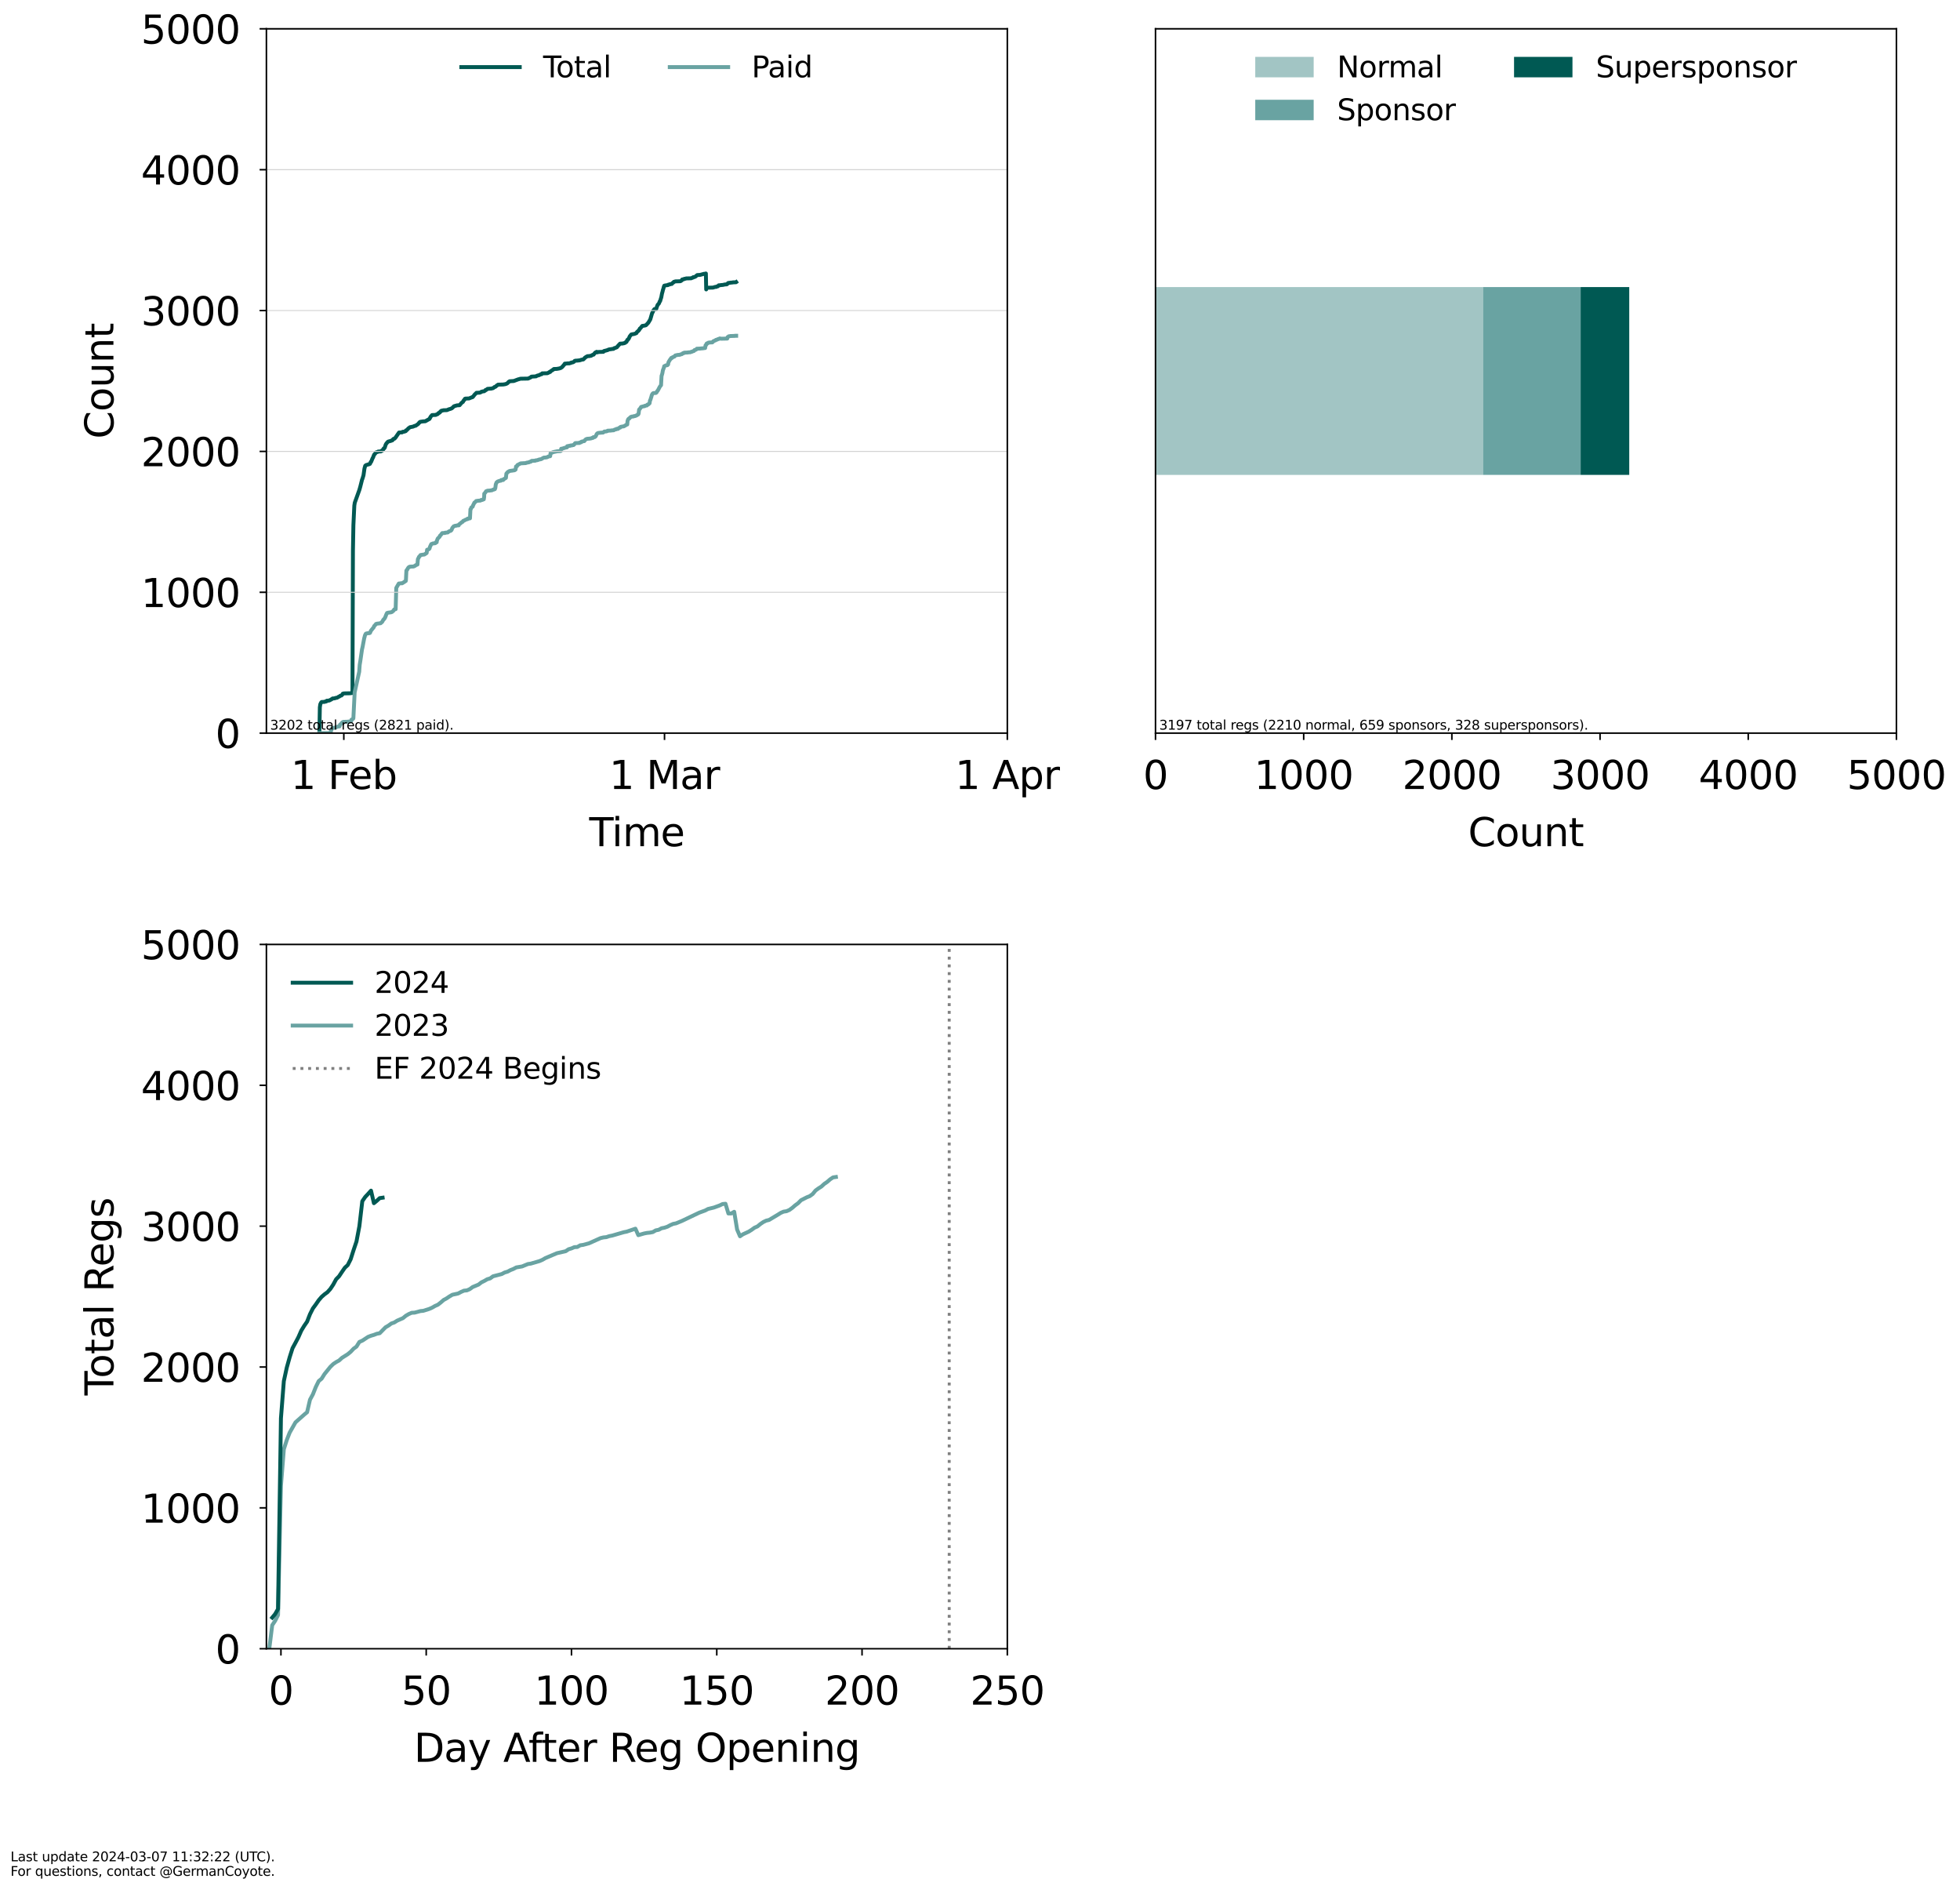 <?xml version="1.0" encoding="utf-8" standalone="no"?>
<!DOCTYPE svg PUBLIC "-//W3C//DTD SVG 1.1//EN"
  "http://www.w3.org/Graphics/SVG/1.1/DTD/svg11.dtd">
<svg xmlns:xlink="http://www.w3.org/1999/xlink" width="1006.45pt" height="968.385pt" viewBox="0 0 1006.45 968.385" xmlns="http://www.w3.org/2000/svg" version="1.1">
 <defs>
  <style type="text/css">*{stroke-linejoin: round; stroke-linecap: butt}</style>
 </defs>
 <g id="figure_1">
  <g id="patch_1">
   <path d="M 0 968.385 
L 1006.45 968.385 
L 1006.45 0 
L 0 0 
z
" style="fill: #ffffff"/>
  </g>
  <g id="axes_1">
   <g id="patch_2">
    <path d="M 136.8 376.364 
L 517.255 376.364 
L 517.255 14.798 
L 136.8 14.798 
z
" style="fill: #ffffff"/>
   </g>
   <g id="matplotlib.axis_1">
    <g id="xtick_1">
     <g id="line2d_1">
      <defs>
       <path id="m6feb0be114" d="M 0 0 
L 0 3.5 
" style="stroke: #000000; stroke-width: 0.8"/>
      </defs>
      <g>
       <use xlink:href="#m6feb0be114" x="176.549" y="376.364" style="stroke: #000000; stroke-width: 0.8"/>
      </g>
     </g>
     <g id="text_1">
      <!-- 1 Feb -->
      <g transform="translate(149.305 405.061) scale(0.2 -0.2)">
       <defs>
        <path id="DejaVuSans-31" d="M 794 531 
L 1825 531 
L 1825 4091 
L 703 3866 
L 703 4441 
L 1819 4666 
L 2450 4666 
L 2450 531 
L 3481 531 
L 3481 0 
L 794 0 
L 794 531 
z
" transform="scale(0.016)"/>
        <path id="DejaVuSans-20" transform="scale(0.016)"/>
        <path id="DejaVuSans-46" d="M 628 4666 
L 3309 4666 
L 3309 4134 
L 1259 4134 
L 1259 2759 
L 3109 2759 
L 3109 2228 
L 1259 2228 
L 1259 0 
L 628 0 
L 628 4666 
z
" transform="scale(0.016)"/>
        <path id="DejaVuSans-65" d="M 3597 1894 
L 3597 1613 
L 953 1613 
Q 991 1019 1311 708 
Q 1631 397 2203 397 
Q 2534 397 2845 478 
Q 3156 559 3463 722 
L 3463 178 
Q 3153 47 2828 -22 
Q 2503 -91 2169 -91 
Q 1331 -91 842 396 
Q 353 884 353 1716 
Q 353 2575 817 3079 
Q 1281 3584 2069 3584 
Q 2775 3584 3186 3129 
Q 3597 2675 3597 1894 
z
M 3022 2063 
Q 3016 2534 2758 2815 
Q 2500 3097 2075 3097 
Q 1594 3097 1305 2825 
Q 1016 2553 972 2059 
L 3022 2063 
z
" transform="scale(0.016)"/>
        <path id="DejaVuSans-62" d="M 3116 1747 
Q 3116 2381 2855 2742 
Q 2594 3103 2138 3103 
Q 1681 3103 1420 2742 
Q 1159 2381 1159 1747 
Q 1159 1113 1420 752 
Q 1681 391 2138 391 
Q 2594 391 2855 752 
Q 3116 1113 3116 1747 
z
M 1159 2969 
Q 1341 3281 1617 3432 
Q 1894 3584 2278 3584 
Q 2916 3584 3314 3078 
Q 3713 2572 3713 1747 
Q 3713 922 3314 415 
Q 2916 -91 2278 -91 
Q 1894 -91 1617 61 
Q 1341 213 1159 525 
L 1159 0 
L 581 0 
L 581 4863 
L 1159 4863 
L 1159 2969 
z
" transform="scale(0.016)"/>
       </defs>
       <use xlink:href="#DejaVuSans-31"/>
       <use xlink:href="#DejaVuSans-20" x="63.623"/>
       <use xlink:href="#DejaVuSans-46" x="95.41"/>
       <use xlink:href="#DejaVuSans-65" x="147.43"/>
       <use xlink:href="#DejaVuSans-62" x="208.953"/>
      </g>
     </g>
    </g>
    <g id="xtick_2">
     <g id="line2d_2">
      <g>
       <use xlink:href="#m6feb0be114" x="341.223" y="376.364" style="stroke: #000000; stroke-width: 0.8"/>
      </g>
     </g>
     <g id="text_2">
      <!-- 1 Mar -->
      <g transform="translate(312.816 405.061) scale(0.2 -0.2)">
       <defs>
        <path id="DejaVuSans-4d" d="M 628 4666 
L 1569 4666 
L 2759 1491 
L 3956 4666 
L 4897 4666 
L 4897 0 
L 4281 0 
L 4281 4097 
L 3078 897 
L 2444 897 
L 1241 4097 
L 1241 0 
L 628 0 
L 628 4666 
z
" transform="scale(0.016)"/>
        <path id="DejaVuSans-61" d="M 2194 1759 
Q 1497 1759 1228 1600 
Q 959 1441 959 1056 
Q 959 750 1161 570 
Q 1363 391 1709 391 
Q 2188 391 2477 730 
Q 2766 1069 2766 1631 
L 2766 1759 
L 2194 1759 
z
M 3341 1997 
L 3341 0 
L 2766 0 
L 2766 531 
Q 2569 213 2275 61 
Q 1981 -91 1556 -91 
Q 1019 -91 701 211 
Q 384 513 384 1019 
Q 384 1609 779 1909 
Q 1175 2209 1959 2209 
L 2766 2209 
L 2766 2266 
Q 2766 2663 2505 2880 
Q 2244 3097 1772 3097 
Q 1472 3097 1187 3025 
Q 903 2953 641 2809 
L 641 3341 
Q 956 3463 1253 3523 
Q 1550 3584 1831 3584 
Q 2591 3584 2966 3190 
Q 3341 2797 3341 1997 
z
" transform="scale(0.016)"/>
        <path id="DejaVuSans-72" d="M 2631 2963 
Q 2534 3019 2420 3045 
Q 2306 3072 2169 3072 
Q 1681 3072 1420 2755 
Q 1159 2438 1159 1844 
L 1159 0 
L 581 0 
L 581 3500 
L 1159 3500 
L 1159 2956 
Q 1341 3275 1631 3429 
Q 1922 3584 2338 3584 
Q 2397 3584 2469 3576 
Q 2541 3569 2628 3553 
L 2631 2963 
z
" transform="scale(0.016)"/>
       </defs>
       <use xlink:href="#DejaVuSans-31"/>
       <use xlink:href="#DejaVuSans-20" x="63.623"/>
       <use xlink:href="#DejaVuSans-4d" x="95.41"/>
       <use xlink:href="#DejaVuSans-61" x="181.689"/>
       <use xlink:href="#DejaVuSans-72" x="242.969"/>
      </g>
     </g>
    </g>
    <g id="xtick_3">
     <g id="line2d_3">
      <g>
       <use xlink:href="#m6feb0be114" x="517.255" y="376.364" style="stroke: #000000; stroke-width: 0.8"/>
      </g>
     </g>
     <g id="text_3">
      <!-- 1 Apr -->
      <g transform="translate(490.414 405.061) scale(0.2 -0.2)">
       <defs>
        <path id="DejaVuSans-41" d="M 2188 4044 
L 1331 1722 
L 3047 1722 
L 2188 4044 
z
M 1831 4666 
L 2547 4666 
L 4325 0 
L 3669 0 
L 3244 1197 
L 1141 1197 
L 716 0 
L 50 0 
L 1831 4666 
z
" transform="scale(0.016)"/>
        <path id="DejaVuSans-70" d="M 1159 525 
L 1159 -1331 
L 581 -1331 
L 581 3500 
L 1159 3500 
L 1159 2969 
Q 1341 3281 1617 3432 
Q 1894 3584 2278 3584 
Q 2916 3584 3314 3078 
Q 3713 2572 3713 1747 
Q 3713 922 3314 415 
Q 2916 -91 2278 -91 
Q 1894 -91 1617 61 
Q 1341 213 1159 525 
z
M 3116 1747 
Q 3116 2381 2855 2742 
Q 2594 3103 2138 3103 
Q 1681 3103 1420 2742 
Q 1159 2381 1159 1747 
Q 1159 1113 1420 752 
Q 1681 391 2138 391 
Q 2594 391 2855 752 
Q 3116 1113 3116 1747 
z
" transform="scale(0.016)"/>
       </defs>
       <use xlink:href="#DejaVuSans-31"/>
       <use xlink:href="#DejaVuSans-20" x="63.623"/>
       <use xlink:href="#DejaVuSans-41" x="95.41"/>
       <use xlink:href="#DejaVuSans-70" x="163.818"/>
       <use xlink:href="#DejaVuSans-72" x="227.295"/>
      </g>
     </g>
    </g>
    <g id="text_4">
     <!-- Time -->
     <g transform="translate(302.56 434.417) scale(0.2 -0.2)">
      <defs>
       <path id="DejaVuSans-54" d="M -19 4666 
L 3928 4666 
L 3928 4134 
L 2272 4134 
L 2272 0 
L 1638 0 
L 1638 4134 
L -19 4134 
L -19 4666 
z
" transform="scale(0.016)"/>
       <path id="DejaVuSans-69" d="M 603 3500 
L 1178 3500 
L 1178 0 
L 603 0 
L 603 3500 
z
M 603 4863 
L 1178 4863 
L 1178 4134 
L 603 4134 
L 603 4863 
z
" transform="scale(0.016)"/>
       <path id="DejaVuSans-6d" d="M 3328 2828 
Q 3544 3216 3844 3400 
Q 4144 3584 4550 3584 
Q 5097 3584 5394 3201 
Q 5691 2819 5691 2113 
L 5691 0 
L 5113 0 
L 5113 2094 
Q 5113 2597 4934 2840 
Q 4756 3084 4391 3084 
Q 3944 3084 3684 2787 
Q 3425 2491 3425 1978 
L 3425 0 
L 2847 0 
L 2847 2094 
Q 2847 2600 2669 2842 
Q 2491 3084 2119 3084 
Q 1678 3084 1418 2786 
Q 1159 2488 1159 1978 
L 1159 0 
L 581 0 
L 581 3500 
L 1159 3500 
L 1159 2956 
Q 1356 3278 1631 3431 
Q 1906 3584 2284 3584 
Q 2666 3584 2933 3390 
Q 3200 3197 3328 2828 
z
" transform="scale(0.016)"/>
      </defs>
      <use xlink:href="#DejaVuSans-54"/>
      <use xlink:href="#DejaVuSans-69" x="57.959"/>
      <use xlink:href="#DejaVuSans-6d" x="85.742"/>
      <use xlink:href="#DejaVuSans-65" x="183.154"/>
     </g>
    </g>
   </g>
   <g id="matplotlib.axis_2">
    <g id="ytick_1">
     <g id="line2d_4">
      <defs>
       <path id="m9ff3a7196a" d="M 0 0 
L -3.5 0 
" style="stroke: #000000; stroke-width: 0.8"/>
      </defs>
      <g>
       <use xlink:href="#m9ff3a7196a" x="136.8" y="376.364" style="stroke: #000000; stroke-width: 0.8"/>
      </g>
     </g>
     <g id="text_5">
      <!-- 0 -->
      <g transform="translate(110.575 383.962) scale(0.2 -0.2)">
       <defs>
        <path id="DejaVuSans-30" d="M 2034 4250 
Q 1547 4250 1301 3770 
Q 1056 3291 1056 2328 
Q 1056 1369 1301 889 
Q 1547 409 2034 409 
Q 2525 409 2770 889 
Q 3016 1369 3016 2328 
Q 3016 3291 2770 3770 
Q 2525 4250 2034 4250 
z
M 2034 4750 
Q 2819 4750 3233 4129 
Q 3647 3509 3647 2328 
Q 3647 1150 3233 529 
Q 2819 -91 2034 -91 
Q 1250 -91 836 529 
Q 422 1150 422 2328 
Q 422 3509 836 4129 
Q 1250 4750 2034 4750 
z
" transform="scale(0.016)"/>
       </defs>
       <use xlink:href="#DejaVuSans-30"/>
      </g>
     </g>
    </g>
    <g id="ytick_2">
     <g id="line2d_5">
      <g>
       <use xlink:href="#m9ff3a7196a" x="136.8" y="304.051" style="stroke: #000000; stroke-width: 0.8"/>
      </g>
     </g>
     <g id="text_6">
      <!-- 1000 -->
      <g transform="translate(72.4 311.649) scale(0.2 -0.2)">
       <use xlink:href="#DejaVuSans-31"/>
       <use xlink:href="#DejaVuSans-30" x="63.623"/>
       <use xlink:href="#DejaVuSans-30" x="127.246"/>
       <use xlink:href="#DejaVuSans-30" x="190.869"/>
      </g>
     </g>
    </g>
    <g id="ytick_3">
     <g id="line2d_6">
      <g>
       <use xlink:href="#m9ff3a7196a" x="136.8" y="231.738" style="stroke: #000000; stroke-width: 0.8"/>
      </g>
     </g>
     <g id="text_7">
      <!-- 2000 -->
      <g transform="translate(72.4 239.336) scale(0.2 -0.2)">
       <defs>
        <path id="DejaVuSans-32" d="M 1228 531 
L 3431 531 
L 3431 0 
L 469 0 
L 469 531 
Q 828 903 1448 1529 
Q 2069 2156 2228 2338 
Q 2531 2678 2651 2914 
Q 2772 3150 2772 3378 
Q 2772 3750 2511 3984 
Q 2250 4219 1831 4219 
Q 1534 4219 1204 4116 
Q 875 4013 500 3803 
L 500 4441 
Q 881 4594 1212 4672 
Q 1544 4750 1819 4750 
Q 2544 4750 2975 4387 
Q 3406 4025 3406 3419 
Q 3406 3131 3298 2873 
Q 3191 2616 2906 2266 
Q 2828 2175 2409 1742 
Q 1991 1309 1228 531 
z
" transform="scale(0.016)"/>
       </defs>
       <use xlink:href="#DejaVuSans-32"/>
       <use xlink:href="#DejaVuSans-30" x="63.623"/>
       <use xlink:href="#DejaVuSans-30" x="127.246"/>
       <use xlink:href="#DejaVuSans-30" x="190.869"/>
      </g>
     </g>
    </g>
    <g id="ytick_4">
     <g id="line2d_7">
      <g>
       <use xlink:href="#m9ff3a7196a" x="136.8" y="159.425" style="stroke: #000000; stroke-width: 0.8"/>
      </g>
     </g>
     <g id="text_8">
      <!-- 3000 -->
      <g transform="translate(72.4 167.023) scale(0.2 -0.2)">
       <defs>
        <path id="DejaVuSans-33" d="M 2597 2516 
Q 3050 2419 3304 2112 
Q 3559 1806 3559 1356 
Q 3559 666 3084 287 
Q 2609 -91 1734 -91 
Q 1441 -91 1130 -33 
Q 819 25 488 141 
L 488 750 
Q 750 597 1062 519 
Q 1375 441 1716 441 
Q 2309 441 2620 675 
Q 2931 909 2931 1356 
Q 2931 1769 2642 2001 
Q 2353 2234 1838 2234 
L 1294 2234 
L 1294 2753 
L 1863 2753 
Q 2328 2753 2575 2939 
Q 2822 3125 2822 3475 
Q 2822 3834 2567 4026 
Q 2313 4219 1838 4219 
Q 1578 4219 1281 4162 
Q 984 4106 628 3988 
L 628 4550 
Q 988 4650 1302 4700 
Q 1616 4750 1894 4750 
Q 2613 4750 3031 4423 
Q 3450 4097 3450 3541 
Q 3450 3153 3228 2886 
Q 3006 2619 2597 2516 
z
" transform="scale(0.016)"/>
       </defs>
       <use xlink:href="#DejaVuSans-33"/>
       <use xlink:href="#DejaVuSans-30" x="63.623"/>
       <use xlink:href="#DejaVuSans-30" x="127.246"/>
       <use xlink:href="#DejaVuSans-30" x="190.869"/>
      </g>
     </g>
    </g>
    <g id="ytick_5">
     <g id="line2d_8">
      <g>
       <use xlink:href="#m9ff3a7196a" x="136.8" y="87.111" style="stroke: #000000; stroke-width: 0.8"/>
      </g>
     </g>
     <g id="text_9">
      <!-- 4000 -->
      <g transform="translate(72.4 94.71) scale(0.2 -0.2)">
       <defs>
        <path id="DejaVuSans-34" d="M 2419 4116 
L 825 1625 
L 2419 1625 
L 2419 4116 
z
M 2253 4666 
L 3047 4666 
L 3047 1625 
L 3713 1625 
L 3713 1100 
L 3047 1100 
L 3047 0 
L 2419 0 
L 2419 1100 
L 313 1100 
L 313 1709 
L 2253 4666 
z
" transform="scale(0.016)"/>
       </defs>
       <use xlink:href="#DejaVuSans-34"/>
       <use xlink:href="#DejaVuSans-30" x="63.623"/>
       <use xlink:href="#DejaVuSans-30" x="127.246"/>
       <use xlink:href="#DejaVuSans-30" x="190.869"/>
      </g>
     </g>
    </g>
    <g id="ytick_6">
     <g id="line2d_9">
      <g>
       <use xlink:href="#m9ff3a7196a" x="136.8" y="14.798" style="stroke: #000000; stroke-width: 0.8"/>
      </g>
     </g>
     <g id="text_10">
      <!-- 5000 -->
      <g transform="translate(72.4 22.397) scale(0.2 -0.2)">
       <defs>
        <path id="DejaVuSans-35" d="M 691 4666 
L 3169 4666 
L 3169 4134 
L 1269 4134 
L 1269 2991 
Q 1406 3038 1543 3061 
Q 1681 3084 1819 3084 
Q 2600 3084 3056 2656 
Q 3513 2228 3513 1497 
Q 3513 744 3044 326 
Q 2575 -91 1722 -91 
Q 1428 -91 1123 -41 
Q 819 9 494 109 
L 494 744 
Q 775 591 1075 516 
Q 1375 441 1709 441 
Q 2250 441 2565 725 
Q 2881 1009 2881 1497 
Q 2881 1984 2565 2268 
Q 2250 2553 1709 2553 
Q 1456 2553 1204 2497 
Q 953 2441 691 2322 
L 691 4666 
z
" transform="scale(0.016)"/>
       </defs>
       <use xlink:href="#DejaVuSans-35"/>
       <use xlink:href="#DejaVuSans-30" x="63.623"/>
       <use xlink:href="#DejaVuSans-30" x="127.246"/>
       <use xlink:href="#DejaVuSans-30" x="190.869"/>
      </g>
     </g>
    </g>
    <g id="text_11">
     <!-- Count -->
     <g transform="translate(58.241 225.278) rotate(-90) scale(0.2 -0.2)">
      <defs>
       <path id="DejaVuSans-43" d="M 4122 4306 
L 4122 3641 
Q 3803 3938 3442 4084 
Q 3081 4231 2675 4231 
Q 1875 4231 1450 3742 
Q 1025 3253 1025 2328 
Q 1025 1406 1450 917 
Q 1875 428 2675 428 
Q 3081 428 3442 575 
Q 3803 722 4122 1019 
L 4122 359 
Q 3791 134 3420 21 
Q 3050 -91 2638 -91 
Q 1578 -91 968 557 
Q 359 1206 359 2328 
Q 359 3453 968 4101 
Q 1578 4750 2638 4750 
Q 3056 4750 3426 4639 
Q 3797 4528 4122 4306 
z
" transform="scale(0.016)"/>
       <path id="DejaVuSans-6f" d="M 1959 3097 
Q 1497 3097 1228 2736 
Q 959 2375 959 1747 
Q 959 1119 1226 758 
Q 1494 397 1959 397 
Q 2419 397 2687 759 
Q 2956 1122 2956 1747 
Q 2956 2369 2687 2733 
Q 2419 3097 1959 3097 
z
M 1959 3584 
Q 2709 3584 3137 3096 
Q 3566 2609 3566 1747 
Q 3566 888 3137 398 
Q 2709 -91 1959 -91 
Q 1206 -91 779 398 
Q 353 888 353 1747 
Q 353 2609 779 3096 
Q 1206 3584 1959 3584 
z
" transform="scale(0.016)"/>
       <path id="DejaVuSans-75" d="M 544 1381 
L 544 3500 
L 1119 3500 
L 1119 1403 
Q 1119 906 1312 657 
Q 1506 409 1894 409 
Q 2359 409 2629 706 
Q 2900 1003 2900 1516 
L 2900 3500 
L 3475 3500 
L 3475 0 
L 2900 0 
L 2900 538 
Q 2691 219 2414 64 
Q 2138 -91 1772 -91 
Q 1169 -91 856 284 
Q 544 659 544 1381 
z
M 1991 3584 
L 1991 3584 
z
" transform="scale(0.016)"/>
       <path id="DejaVuSans-6e" d="M 3513 2113 
L 3513 0 
L 2938 0 
L 2938 2094 
Q 2938 2591 2744 2837 
Q 2550 3084 2163 3084 
Q 1697 3084 1428 2787 
Q 1159 2491 1159 1978 
L 1159 0 
L 581 0 
L 581 3500 
L 1159 3500 
L 1159 2956 
Q 1366 3272 1645 3428 
Q 1925 3584 2291 3584 
Q 2894 3584 3203 3211 
Q 3513 2838 3513 2113 
z
" transform="scale(0.016)"/>
       <path id="DejaVuSans-74" d="M 1172 4494 
L 1172 3500 
L 2356 3500 
L 2356 3053 
L 1172 3053 
L 1172 1153 
Q 1172 725 1289 603 
Q 1406 481 1766 481 
L 2356 481 
L 2356 0 
L 1766 0 
Q 1100 0 847 248 
Q 594 497 594 1153 
L 594 3053 
L 172 3053 
L 172 3500 
L 594 3500 
L 594 4494 
L 1172 4494 
z
" transform="scale(0.016)"/>
      </defs>
      <use xlink:href="#DejaVuSans-43"/>
      <use xlink:href="#DejaVuSans-6f" x="69.824"/>
      <use xlink:href="#DejaVuSans-75" x="131.006"/>
      <use xlink:href="#DejaVuSans-6e" x="194.385"/>
      <use xlink:href="#DejaVuSans-74" x="257.764"/>
     </g>
    </g>
   </g>
   <g id="line2d_10">
    <path d="M 164.005 376.364 
L 164.237 363.13 
L 164.467 361.539 
L 164.881 360.672 
L 165.178 360.382 
L 166.729 360.31 
L 166.833 360.166 
L 167.543 360.093 
L 167.789 359.732 
L 168.881 359.659 
L 168.924 359.587 
L 169.159 359.587 
L 169.633 359.298 
L 169.869 359.225 
L 170.343 358.864 
L 170.5 358.864 
L 170.779 358.575 
L 171.924 358.502 
L 172.237 358.285 
L 173.086 358.213 
L 173.182 358.141 
L 173.596 357.852 
L 173.655 357.779 
L 174.284 357.562 
L 174.504 357.345 
L 174.602 357.273 
L 174.839 357.128 
L 175.311 357.056 
L 175.548 356.767 
L 175.729 356.695 
L 175.785 356.622 
L 176.021 356.116 
L 176.38 356.044 
L 176.494 355.971 
L 179.806 355.899 
L 180.185 355.827 
L 180.911 355.754 
L 180.99 355.537 
L 181.231 282.791 
L 181.467 269.63 
L 181.467 269.63 
L 181.94 259.578 
L 182.177 258.06 
L 184.543 251.479 
L 185.016 249.816 
L 185.924 246.2 
L 186.122 245.766 
L 186.6 244.175 
L 186.673 243.886 
L 187.145 240.56 
L 187.536 239.113 
L 187.988 238.752 
L 188.804 238.535 
L 189.001 238.463 
L 189.047 238.39 
L 189.63 238.318 
L 189.951 238.101 
L 189.996 238.101 
L 190.373 237.161 
L 190.57 237.089 
L 191.307 235.281 
L 191.515 234.919 
L 191.532 234.919 
L 192.12 233.401 
L 192.35 233.184 
L 192.583 232.967 
L 192.588 232.967 
L 192.939 232.316 
L 193.061 232.244 
L 193.427 232.171 
L 193.535 232.099 
L 193.906 232.027 
L 194.189 231.81 
L 195.581 231.738 
L 195.843 231.448 
L 196.137 231.448 
L 196.374 231.014 
L 196.751 230.797 
L 197.03 230.219 
L 197.263 230.219 
L 197.321 230.074 
L 197.557 229.857 
L 198.029 228.339 
L 198.394 227.688 
L 199.212 226.748 
L 200.163 226.459 
L 200.552 226.386 
L 200.868 226.242 
L 200.995 226.242 
L 201.106 226.097 
L 201.53 226.025 
L 201.752 225.591 
L 201.932 225.519 
L 202.053 225.302 
L 202.525 225.229 
L 202.761 225.012 
L 202.997 224.723 
L 203.165 224.579 
L 203.384 224.217 
L 204.892 222.048 
L 206.47 221.975 
L 206.726 221.686 
L 207.493 221.614 
L 207.73 221.541 
L 208.356 221.324 
L 208.442 220.963 
L 208.63 220.891 
L 208.678 220.963 
L 209.389 220.312 
L 209.625 219.951 
L 210.096 219.661 
L 210.332 219.444 
L 210.569 219.3 
L 212.146 219.01 
L 212.35 218.866 
L 212.463 218.866 
L 212.831 218.649 
L 213.409 218.577 
L 214.741 217.637 
L 215.301 216.913 
L 215.433 216.913 
L 215.538 216.696 
L 215.774 216.552 
L 216.248 216.48 
L 217.156 216.335 
L 218.378 216.263 
L 220.573 215.033 
L 220.857 214.382 
L 220.922 214.382 
L 221.161 213.876 
L 221.876 213.081 
L 223.762 213.008 
L 224.064 212.792 
L 224.454 212.719 
L 224.649 212.575 
L 224.765 212.575 
L 225.138 212.068 
L 225.48 211.996 
L 225.711 211.707 
L 225.882 211.707 
L 226.193 211.201 
L 226.341 211.201 
L 226.658 210.839 
L 227.292 210.767 
L 227.549 210.622 
L 229.498 210.55 
L 230.662 210.044 
L 230.918 210.044 
L 231.16 209.899 
L 231.391 209.899 
L 231.774 209.682 
L 232.013 209.61 
L 232.336 209.321 
L 233.176 208.525 
L 233.611 208.453 
L 233.818 208.308 
L 234.231 208.236 
L 234.715 208.091 
L 235.999 208.019 
L 236.597 207.296 
L 236.835 207.007 
L 237.544 206.356 
L 237.694 206.356 
L 238.149 205.488 
L 238.257 205.416 
L 238.429 205.343 
L 238.682 204.765 
L 238.729 204.765 
L 238.963 204.62 
L 240.855 204.548 
L 242.28 203.969 
L 242.426 203.969 
L 242.511 203.825 
L 242.748 203.825 
L 242.985 203.535 
L 243.879 202.378 
L 243.931 202.378 
L 244.529 201.8 
L 244.584 201.8 
L 244.641 201.655 
L 246.296 201.583 
L 246.692 201.438 
L 246.77 201.438 
L 247.243 201.077 
L 247.48 201.077 
L 247.859 200.932 
L 248.602 200.86 
L 248.81 200.643 
L 249.071 200.571 
L 249.315 200.209 
L 249.609 200.209 
L 249.845 199.992 
L 250.215 199.775 
L 250.318 199.631 
L 252.152 199.486 
L 252.449 199.486 
L 252.69 199.341 
L 253.1 199.269 
L 253.158 199.269 
L 253.786 198.835 
L 253.867 198.691 
L 254.106 198.691 
L 254.487 198.474 
L 254.533 198.474 
L 254.743 198.184 
L 254.993 198.04 
L 255.05 198.04 
L 255.289 197.75 
L 255.524 197.678 
L 255.761 197.461 
L 258.369 197.389 
L 258.785 197.317 
L 259.313 197.244 
L 259.783 197.1 
L 260.02 197.027 
L 260.671 196.666 
L 260.855 196.376 
L 260.965 196.304 
L 261.203 196.015 
L 261.515 195.943 
L 261.676 195.726 
L 262.859 195.653 
L 263.934 195.581 
L 264.041 195.509 
L 266.171 194.713 
L 266.408 194.713 
L 266.644 194.569 
L 266.881 194.569 
L 267.118 194.424 
L 271.14 194.352 
L 272.558 193.701 
L 272.795 193.412 
L 273.033 193.339 
L 274.363 193.267 
L 275.289 193.195 
L 275.557 192.978 
L 275.872 192.833 
L 276.087 192.833 
L 276.345 192.689 
L 276.82 192.616 
L 277.439 192.255 
L 277.532 192.182 
L 278.115 192.11 
L 278.397 191.676 
L 281.083 191.604 
L 281.977 191.17 
L 282.025 191.025 
L 282.503 190.953 
L 282.733 190.591 
L 283.575 190.085 
L 283.916 189.796 
L 284.073 189.796 
L 284.389 189.434 
L 286.177 189.362 
L 286.282 189.29 
L 286.916 189.217 
L 287.112 189.145 
L 287.227 189.145 
L 287.658 189.001 
L 287.939 188.928 
L 288.65 188.422 
L 289.062 187.916 
L 289.121 187.916 
L 289.593 187.265 
L 289.75 187.193 
L 290.009 186.687 
L 291.017 186.614 
L 291.406 186.542 
L 292.443 186.542 
L 292.671 186.397 
L 293.141 186.325 
L 293.381 186.108 
L 294.091 186.036 
L 294.8 185.674 
L 295.045 185.313 
L 295.427 185.168 
L 296.843 185.096 
L 296.94 185.023 
L 297.638 185.023 
L 297.875 184.879 
L 298.272 184.806 
L 298.584 184.662 
L 299.066 184.589 
L 299.533 184.517 
L 299.913 184.156 
L 300.007 184.083 
L 300.242 183.722 
L 300.478 183.577 
L 300.56 183.577 
L 300.716 183.36 
L 301.101 183.143 
L 301.276 183.071 
L 301.611 182.854 
L 302.762 182.782 
L 302.937 182.709 
L 303.554 182.637 
L 304.104 182.275 
L 304.264 182.203 
L 304.642 182.059 
L 304.815 182.059 
L 305.17 181.552 
L 305.217 181.552 
L 305.599 181.046 
L 306.098 180.757 
L 306.156 180.757 
L 306.357 180.612 
L 306.404 180.612 
L 306.571 180.901 
L 306.945 180.829 
L 307.103 180.757 
L 307.283 180.685 
L 309.824 180.612 
L 309.888 180.54 
L 310.038 180.251 
L 310.156 180.251 
L 310.373 180.106 
L 310.971 180.034 
L 311.124 179.961 
L 311.361 179.889 
L 311.599 179.817 
L 312.016 179.744 
L 312.308 179.528 
L 312.552 179.455 
L 312.789 179.383 
L 313.222 179.311 
L 313.886 179.238 
L 314.114 179.166 
L 315.038 179.094 
L 315.384 178.732 
L 315.719 178.66 
L 315.995 178.587 
L 316.168 178.515 
L 316.407 178.371 
L 316.729 178.298 
L 317.455 177.43 
L 318.407 176.418 
L 319.796 176.346 
L 319.973 176.273 
L 320.522 176.201 
L 320.829 175.984 
L 321.063 175.984 
L 321.404 175.55 
L 321.725 175.478 
L 321.855 175.044 
L 321.928 174.972 
L 322.152 174.466 
L 322.334 174.538 
L 322.563 174.104 
L 322.718 174.032 
L 322.807 173.959 
L 322.956 173.598 
L 323.076 173.381 
L 323.338 172.73 
L 324.138 171.718 
L 324.762 171.573 
L 325.406 171.501 
L 325.557 171.428 
L 325.989 171.356 
L 326.186 171.212 
L 326.348 171.212 
L 326.507 171.067 
L 326.817 170.995 
L 327.079 170.416 
L 327.693 169.982 
L 327.924 169.621 
L 328.094 169.548 
L 328.316 169.187 
L 328.549 168.681 
L 328.756 168.608 
L 329.816 167.307 
L 330.526 167.234 
L 330.763 167.162 
L 331.236 167.09 
L 331.473 167.017 
L 331.709 166.945 
L 332.268 166.367 
L 332.494 166.077 
L 332.656 165.933 
L 332.878 165.716 
L 333.92 163.98 
L 334.865 160.726 
L 335.1 160.365 
L 335.262 160.075 
L 335.41 159.569 
L 336.034 158.701 
L 336.289 158.629 
L 336.915 158.701 
L 337.152 157.978 
L 337.476 157.038 
L 337.766 156.387 
L 338.033 156.17 
L 338.351 155.809 
L 338.807 154.652 
L 338.971 154.58 
L 339.441 152.989 
L 339.542 152.772 
L 339.934 150.675 
L 340.168 149.879 
L 340.428 148.795 
L 340.606 148.288 
L 340.852 147.348 
L 341.076 146.697 
L 341.173 146.625 
L 341.623 146.553 
L 341.979 146.48 
L 342.685 146.408 
L 342.91 146.264 
L 343.067 146.336 
L 343.224 146.119 
L 343.776 146.047 
L 343.954 145.902 
L 344.012 145.974 
L 344.388 145.83 
L 344.965 145.757 
L 345.386 145.251 
L 345.598 145.107 
L 345.794 145.034 
L 346.05 144.673 
L 346.455 144.6 
L 346.753 144.456 
L 349.296 144.383 
L 349.461 144.311 
L 349.632 144.239 
L 350.005 143.95 
L 350.061 143.95 
L 350.243 143.516 
L 350.405 143.443 
L 351.111 143.371 
L 351.347 143.154 
L 351.999 143.082 
L 352.253 142.937 
L 354.982 142.865 
L 355.47 142.576 
L 355.845 142.503 
L 355.988 142.286 
L 356.626 142.214 
L 356.873 142.069 
L 357.098 141.997 
L 357.346 141.78 
L 357.451 141.708 
L 357.812 141.346 
L 357.931 141.346 
L 358.05 141.202 
L 359.454 141.129 
L 361.599 140.551 
L 362.231 140.551 
L 362.391 140.406 
L 362.467 140.406 
L 362.625 148.578 
L 362.704 148.288 
L 362.941 147.854 
L 363.084 147.782 
L 363.259 147.71 
L 366.206 147.637 
L 366.34 147.565 
L 366.622 147.493 
L 366.727 147.421 
L 367.103 147.348 
L 367.278 147.276 
L 367.833 147.276 
L 368.071 147.059 
L 368.619 146.987 
L 369.033 146.48 
L 369.989 146.408 
L 370.275 146.336 
L 371.357 146.264 
L 371.458 146.191 
L 371.932 146.119 
L 372.168 146.047 
L 373.203 145.974 
L 373.519 145.685 
L 373.589 145.685 
L 373.825 145.323 
L 374.062 145.251 
L 374.85 145.179 
L 375.013 145.107 
L 376.087 145.034 
L 376.191 144.962 
L 377.924 144.89 
L 378.024 144.817 
L 378.024 144.817 
" clip-path="url(#p61ba589d5a)" style="fill: none; stroke: #005953; stroke-width: 2; stroke-linecap: square"/>
   </g>
   <g id="line2d_11">
    <path d="M 164.005 376.364 
L 169.32 376.364 
L 169.748 375.785 
L 169.81 375.785 
L 170.286 374.267 
L 170.343 374.267 
L 170.58 373.833 
L 170.821 373.76 
L 171.71 373.616 
L 172.155 373.543 
L 172.237 373.399 
L 172.6 373.399 
L 172.709 373.254 
L 173.596 372.965 
L 174.365 372.893 
L 174.602 372.025 
L 175.032 371.736 
L 175.49 371.157 
L 175.962 370.723 
L 176.021 370.723 
L 176.343 370.579 
L 178.82 370.506 
L 178.862 370.434 
L 180.043 370.362 
L 180.281 370.289 
L 180.518 369.422 
L 180.753 369.422 
L 181.423 368.843 
L 181.467 368.482 
L 181.467 368.482 
L 182.122 355.321 
L 182.177 355.176 
L 184.453 344.835 
L 184.706 341.292 
L 185.016 339.412 
L 185.924 333.12 
L 185.971 333.048 
L 186.199 332.036 
L 187.041 327.552 
L 187.145 327.263 
L 187.382 326.251 
L 187.797 325.383 
L 187.855 325.383 
L 187.988 325.238 
L 188.478 325.166 
L 188.572 325.094 
L 189.749 325.021 
L 189.996 324.877 
L 190.459 323.792 
L 191.878 322.057 
L 192.12 321.406 
L 192.835 320.683 
L 193.061 320.321 
L 193.427 320.249 
L 193.535 320.176 
L 194.736 320.032 
L 195.426 319.959 
L 195.843 319.526 
L 196.056 319.453 
L 196.321 319.092 
L 196.374 319.019 
L 196.751 318.296 
L 196.798 318.296 
L 197.03 317.935 
L 197.214 317.862 
L 197.754 317.067 
L 197.799 316.778 
L 197.956 316.561 
L 198.209 315.838 
L 198.446 315.259 
L 198.68 314.825 
L 198.741 314.681 
L 199.101 314.608 
L 199.212 314.536 
L 200.868 314.319 
L 201.106 314.174 
L 201.263 314.174 
L 201.477 313.957 
L 201.579 313.885 
L 202.053 313.524 
L 202.426 312.873 
L 202.761 312.8 
L 202.997 312.728 
L 203.165 312.728 
L 203.477 301.809 
L 204.791 299.567 
L 205.601 299.495 
L 205.839 299.423 
L 206.547 299.423 
L 206.784 299.206 
L 207.022 299.133 
L 207.427 298.844 
L 207.611 298.699 
L 207.73 298.699 
L 207.964 298.41 
L 208.208 298.338 
L 208.356 298.266 
L 208.442 297.832 
L 208.678 292.914 
L 209.103 292.481 
L 209.15 292.191 
L 209.389 291.902 
L 209.625 291.468 
L 210.096 291.034 
L 210.462 291.034 
L 210.569 290.89 
L 212.463 290.817 
L 212.88 290.528 
L 213.171 290.456 
L 213.409 290.167 
L 214.358 289.805 
L 214.592 286.985 
L 214.788 286.695 
L 215.178 285.828 
L 215.301 285.828 
L 215.926 284.96 
L 216.138 284.888 
L 216.248 284.888 
L 217.156 284.743 
L 217.904 284.671 
L 218.142 284.526 
L 218.378 284.309 
L 218.613 284.237 
L 219.087 283.875 
L 219.315 282.212 
L 219.709 282.14 
L 219.806 282.14 
L 220.04 281.995 
L 220.272 281.923 
L 220.507 281.561 
L 220.573 281.561 
L 220.743 280.838 
L 221.217 279.826 
L 221.455 279.32 
L 222.439 278.958 
L 223.349 278.886 
L 223.582 278.813 
L 223.762 278.452 
L 224.236 278.379 
L 224.293 277.729 
L 224.765 276.499 
L 225.711 275.559 
L 225.949 274.981 
L 226.193 274.836 
L 227.075 273.679 
L 228.503 273.607 
L 228.551 273.462 
L 229.498 273.39 
L 229.858 273.318 
L 229.971 273.318 
L 230.385 272.884 
L 230.443 272.884 
L 231.16 272.522 
L 231.391 272.522 
L 231.87 272.088 
L 232.279 271.004 
L 233.049 270.136 
L 233.284 270.136 
L 233.66 269.919 
L 234.467 269.847 
L 234.715 269.702 
L 235.534 269.702 
L 235.65 269.268 
L 236.495 268.617 
L 236.597 268.545 
L 236.835 268.328 
L 237.068 268.111 
L 237.451 267.894 
L 237.544 267.894 
L 237.89 267.388 
L 238.016 267.388 
L 238.257 267.243 
L 238.489 267.171 
L 238.905 266.882 
L 238.963 266.882 
L 239.808 266.52 
L 240.064 266.52 
L 240.146 266.231 
L 241.091 266.159 
L 241.334 266.086 
L 241.565 261.458 
L 241.801 261.314 
L 242.042 260.518 
L 242.702 260.084 
L 242.923 259.433 
L 243.635 257.987 
L 243.879 257.915 
L 244.529 257.192 
L 244.641 257.192 
L 245.543 257.047 
L 246.692 256.975 
L 247.006 256.686 
L 247.48 256.686 
L 247.859 256.541 
L 247.912 256.541 
L 247.958 256.396 
L 248.427 256.324 
L 248.602 255.167 
L 248.661 253.431 
L 248.904 253.215 
L 249.135 252.925 
L 249.609 252.202 
L 249.845 252.13 
L 250.318 251.913 
L 251.502 251.841 
L 251.9 251.768 
L 252.643 251.696 
L 252.849 251.551 
L 253.1 251.407 
L 253.531 251.334 
L 253.63 251.19 
L 254.106 251.117 
L 254.341 250.539 
L 254.581 248.659 
L 254.993 247.646 
L 255.05 247.646 
L 255.524 247.213 
L 256.515 246.851 
L 257.179 246.779 
L 257.418 246.417 
L 258.369 246.417 
L 258.6 245.983 
L 258.836 245.911 
L 259.783 245.332 
L 260.02 243.163 
L 260.608 242.44 
L 260.729 242.44 
L 260.965 242.151 
L 261.203 242.078 
L 261.625 241.789 
L 261.676 241.789 
L 262.584 241.644 
L 263.261 241.572 
L 263.456 241.5 
L 264.21 241.428 
L 264.515 241.211 
L 264.746 241.066 
L 264.987 239.475 
L 265.463 239.33 
L 265.699 238.752 
L 267.355 237.884 
L 268.536 237.812 
L 269.957 237.74 
L 270.405 237.523 
L 271.031 237.45 
L 271.14 237.378 
L 271.761 237.306 
L 272.027 237.089 
L 272.213 237.016 
L 272.558 237.016 
L 272.795 236.727 
L 272.974 236.727 
L 273.033 236.583 
L 274.825 236.51 
L 274.924 236.366 
L 275.635 236.293 
L 275.872 236.221 
L 276.245 236.149 
L 276.345 236.076 
L 277.006 235.859 
L 277.532 235.787 
L 277.765 235.715 
L 278.005 235.642 
L 279.234 234.919 
L 280.5 234.847 
L 280.604 234.775 
L 281.083 234.702 
L 281.429 234.413 
L 281.791 234.341 
L 282.025 234.269 
L 282.503 234.196 
L 282.733 232.533 
L 283.384 232.461 
L 283.679 232.244 
L 283.916 232.171 
L 284.389 232.027 
L 285.808 231.738 
L 286.224 231.665 
L 287.612 231.593 
L 287.705 231.521 
L 287.939 231.521 
L 288.176 230.364 
L 288.884 230.291 
L 289.373 230.074 
L 289.75 230.002 
L 290.066 229.857 
L 291.168 229.64 
L 291.251 229.062 
L 291.902 228.99 
L 291.961 228.917 
L 292.792 228.845 
L 292.906 228.7 
L 293.856 228.628 
L 294.091 228.483 
L 294.489 228.483 
L 294.674 228.267 
L 294.8 228.267 
L 295.216 227.616 
L 295.427 227.471 
L 297.583 227.399 
L 297.638 227.182 
L 298.07 227.11 
L 298.116 227.037 
L 298.462 227.037 
L 298.584 226.748 
L 299.768 226.459 
L 300.007 226.459 
L 300.616 225.663 
L 300.793 225.591 
L 300.951 225.446 
L 301.148 225.374 
L 301.424 225.302 
L 301.843 225.229 
L 302.937 225.157 
L 303.167 225.085 
L 303.737 225.012 
L 304.027 224.796 
L 304.483 224.796 
L 304.688 224.434 
L 305.448 224.362 
L 305.599 224.145 
L 305.683 224.145 
L 305.864 223.928 
L 305.919 223.928 
L 306.404 222.843 
L 306.571 222.626 
L 306.945 222.337 
L 307.283 222.265 
L 308.522 222.12 
L 309.706 222.048 
L 310.325 221.541 
L 311.361 221.469 
L 311.673 221.324 
L 311.835 221.324 
L 312.016 221.108 
L 313.731 221.035 
L 313.964 220.963 
L 315.147 220.891 
L 315.62 220.529 
L 316.168 220.457 
L 316.333 220.384 
L 316.461 220.384 
L 316.566 220.167 
L 317.357 220.167 
L 317.513 219.951 
L 317.592 219.951 
L 317.75 219.734 
L 317.987 219.661 
L 318.229 219.517 
L 318.46 219.517 
L 318.654 219.155 
L 319.725 218.938 
L 320.354 218.866 
L 320.911 218.504 
L 321.137 218.432 
L 321.404 218.215 
L 321.523 218.143 
L 321.725 217.926 
L 322.09 217.926 
L 322.249 216.046 
L 322.334 215.901 
L 322.482 215.395 
L 322.877 214.889 
L 323.076 214.816 
L 323.191 214.816 
L 323.512 214.382 
L 323.665 214.31 
L 323.82 214.093 
L 324.138 214.021 
L 324.324 213.876 
L 325.242 213.804 
L 325.406 213.659 
L 326.12 213.587 
L 326.348 213.442 
L 326.507 213.442 
L 326.667 213.298 
L 326.92 213.225 
L 327.079 213.153 
L 327.354 212.936 
L 327.451 212.792 
L 327.693 212.792 
L 327.924 212.358 
L 328.161 210.333 
L 328.316 210.116 
L 328.399 210.116 
L 328.634 209.827 
L 329.233 208.887 
L 329.713 208.814 
L 329.816 208.742 
L 330.667 208.525 
L 331 208.525 
L 331.154 208.308 
L 331.651 208.236 
L 331.8 208.164 
L 332.141 208.164 
L 332.268 207.874 
L 332.42 207.73 
L 332.878 207.657 
L 333.08 207.368 
L 333.28 207.296 
L 333.557 207.007 
L 333.771 205.56 
L 333.994 205.271 
L 334.233 204.403 
L 334.437 203.825 
L 334.692 202.812 
L 334.743 202.812 
L 335.021 202.162 
L 335.495 201.8 
L 336.765 201.728 
L 336.915 201.511 
L 337.094 201.511 
L 337.476 200.788 
L 337.624 200.715 
L 337.815 200.354 
L 337.861 200.354 
L 338.652 198.835 
L 338.807 198.546 
L 339.366 197.823 
L 339.441 197.75 
L 339.709 192.905 
L 339.757 192.905 
L 340.111 191.676 
L 340.405 190.013 
L 340.428 190.013 
L 340.778 189.073 
L 340.852 188.928 
L 341.076 187.988 
L 341.173 187.988 
L 341.979 187.554 
L 342.685 187.482 
L 342.91 187.12 
L 343.067 187.12 
L 343.224 186.036 
L 343.302 185.963 
L 343.54 185.457 
L 344.329 184.228 
L 344.564 184.156 
L 344.634 184.083 
L 344.728 183.722 
L 345.195 183.649 
L 345.433 183.36 
L 345.749 183.288 
L 345.905 183.143 
L 346.277 183.071 
L 346.753 182.492 
L 347.037 182.42 
L 348.035 182.203 
L 349.159 182.131 
L 349.461 181.914 
L 350.061 181.842 
L 350.405 181.552 
L 350.534 181.552 
L 350.636 181.335 
L 351.199 181.263 
L 351.347 181.046 
L 353.104 180.974 
L 353.322 180.901 
L 354.582 180.829 
L 354.899 180.612 
L 355.37 180.54 
L 355.921 180.251 
L 356.316 180.178 
L 356.692 179.672 
L 357.208 179.6 
L 357.499 179.383 
L 357.677 179.311 
L 357.812 179.021 
L 359.454 178.949 
L 359.974 178.877 
L 361.067 178.804 
L 361.375 178.732 
L 362.086 178.66 
L 362.314 177.214 
L 362.558 177.141 
L 362.704 176.852 
L 362.884 176.346 
L 362.941 176.418 
L 363.135 176.418 
L 363.309 176.201 
L 363.356 176.201 
L 363.561 175.984 
L 363.889 175.984 
L 364.074 175.84 
L 365.78 175.767 
L 365.873 175.695 
L 366.016 175.478 
L 366.098 175.478 
L 366.253 175.189 
L 366.573 175.116 
L 366.727 174.972 
L 367.103 174.827 
L 367.346 174.755 
L 367.517 174.538 
L 367.673 174.466 
L 368.146 174.393 
L 368.619 174.104 
L 369.092 174.032 
L 369.564 173.743 
L 369.989 173.815 
L 370.275 173.887 
L 373.44 173.815 
L 373.589 173.092 
L 373.825 173.019 
L 374.179 172.658 
L 374.771 172.585 
L 375.013 172.513 
L 377.137 172.441 
L 377.377 172.369 
L 377.45 172.441 
L 377.506 172.369 
L 378.024 172.369 
L 378.024 172.369 
" clip-path="url(#p61ba589d5a)" style="fill: none; stroke: #69a3a2; stroke-width: 2; stroke-linecap: square"/>
   </g>
   <g id="LineCollection_1">
    <path d="M 0.518 376.364 
L 1007.45 376.364 
" clip-path="url(#p61ba589d5a)" style="fill: none; stroke: #d3d3d3; stroke-width: 0.5"/>
    <path d="M 0.518 304.051 
L 1007.45 304.051 
" clip-path="url(#p61ba589d5a)" style="fill: none; stroke: #d3d3d3; stroke-width: 0.5"/>
    <path d="M 0.518 231.738 
L 1007.45 231.738 
" clip-path="url(#p61ba589d5a)" style="fill: none; stroke: #d3d3d3; stroke-width: 0.5"/>
    <path d="M 0.518 159.425 
L 1007.45 159.425 
" clip-path="url(#p61ba589d5a)" style="fill: none; stroke: #d3d3d3; stroke-width: 0.5"/>
    <path d="M 0.518 87.111 
L 1007.45 87.111 
" clip-path="url(#p61ba589d5a)" style="fill: none; stroke: #d3d3d3; stroke-width: 0.5"/>
    <path d="M 0.518 14.798 
L 1007.45 14.798 
" clip-path="url(#p61ba589d5a)" style="fill: none; stroke: #d3d3d3; stroke-width: 0.5"/>
    <path clip-path="url(#p61ba589d5a)" style="fill: none; stroke: #d3d3d3; stroke-width: 0.5"/>
    <path clip-path="url(#p61ba589d5a)" style="fill: none; stroke: #d3d3d3; stroke-width: 0.5"/>
    <path clip-path="url(#p61ba589d5a)" style="fill: none; stroke: #d3d3d3; stroke-width: 0.5"/>
    <path clip-path="url(#p61ba589d5a)" style="fill: none; stroke: #d3d3d3; stroke-width: 0.5"/>
    <path clip-path="url(#p61ba589d5a)" style="fill: none; stroke: #d3d3d3; stroke-width: 0.5"/>
    <path clip-path="url(#p61ba589d5a)" style="fill: none; stroke: #d3d3d3; stroke-width: 0.5"/>
    <path clip-path="url(#p61ba589d5a)" style="fill: none; stroke: #d3d3d3; stroke-width: 0.5"/>
    <path clip-path="url(#p61ba589d5a)" style="fill: none; stroke: #d3d3d3; stroke-width: 0.5"/>
    <path clip-path="url(#p61ba589d5a)" style="fill: none; stroke: #d3d3d3; stroke-width: 0.5"/>
    <path clip-path="url(#p61ba589d5a)" style="fill: none; stroke: #d3d3d3; stroke-width: 0.5"/>
    <path clip-path="url(#p61ba589d5a)" style="fill: none; stroke: #d3d3d3; stroke-width: 0.5"/>
    <path clip-path="url(#p61ba589d5a)" style="fill: none; stroke: #d3d3d3; stroke-width: 0.5"/>
    <path clip-path="url(#p61ba589d5a)" style="fill: none; stroke: #d3d3d3; stroke-width: 0.5"/>
    <path clip-path="url(#p61ba589d5a)" style="fill: none; stroke: #d3d3d3; stroke-width: 0.5"/>
    <path clip-path="url(#p61ba589d5a)" style="fill: none; stroke: #d3d3d3; stroke-width: 0.5"/>
    <path clip-path="url(#p61ba589d5a)" style="fill: none; stroke: #d3d3d3; stroke-width: 0.5"/>
    <path clip-path="url(#p61ba589d5a)" style="fill: none; stroke: #d3d3d3; stroke-width: 0.5"/>
    <path clip-path="url(#p61ba589d5a)" style="fill: none; stroke: #d3d3d3; stroke-width: 0.5"/>
    <path clip-path="url(#p61ba589d5a)" style="fill: none; stroke: #d3d3d3; stroke-width: 0.5"/>
    <path clip-path="url(#p61ba589d5a)" style="fill: none; stroke: #d3d3d3; stroke-width: 0.5"/>
    <path clip-path="url(#p61ba589d5a)" style="fill: none; stroke: #d3d3d3; stroke-width: 0.5"/>
    <path clip-path="url(#p61ba589d5a)" style="fill: none; stroke: #d3d3d3; stroke-width: 0.5"/>
    <path clip-path="url(#p61ba589d5a)" style="fill: none; stroke: #d3d3d3; stroke-width: 0.5"/>
    <path clip-path="url(#p61ba589d5a)" style="fill: none; stroke: #d3d3d3; stroke-width: 0.5"/>
    <path clip-path="url(#p61ba589d5a)" style="fill: none; stroke: #d3d3d3; stroke-width: 0.5"/>
    <path clip-path="url(#p61ba589d5a)" style="fill: none; stroke: #d3d3d3; stroke-width: 0.5"/>
    <path clip-path="url(#p61ba589d5a)" style="fill: none; stroke: #d3d3d3; stroke-width: 0.5"/>
    <path clip-path="url(#p61ba589d5a)" style="fill: none; stroke: #d3d3d3; stroke-width: 0.5"/>
    <path clip-path="url(#p61ba589d5a)" style="fill: none; stroke: #d3d3d3; stroke-width: 0.5"/>
    <path clip-path="url(#p61ba589d5a)" style="fill: none; stroke: #d3d3d3; stroke-width: 0.5"/>
    <path clip-path="url(#p61ba589d5a)" style="fill: none; stroke: #d3d3d3; stroke-width: 0.5"/>
    <path clip-path="url(#p61ba589d5a)" style="fill: none; stroke: #d3d3d3; stroke-width: 0.5"/>
    <path clip-path="url(#p61ba589d5a)" style="fill: none; stroke: #d3d3d3; stroke-width: 0.5"/>
    <path clip-path="url(#p61ba589d5a)" style="fill: none; stroke: #d3d3d3; stroke-width: 0.5"/>
    <path clip-path="url(#p61ba589d5a)" style="fill: none; stroke: #d3d3d3; stroke-width: 0.5"/>
    <path clip-path="url(#p61ba589d5a)" style="fill: none; stroke: #d3d3d3; stroke-width: 0.5"/>
    <path clip-path="url(#p61ba589d5a)" style="fill: none; stroke: #d3d3d3; stroke-width: 0.5"/>
    <path clip-path="url(#p61ba589d5a)" style="fill: none; stroke: #d3d3d3; stroke-width: 0.5"/>
    <path clip-path="url(#p61ba589d5a)" style="fill: none; stroke: #d3d3d3; stroke-width: 0.5"/>
    <path clip-path="url(#p61ba589d5a)" style="fill: none; stroke: #d3d3d3; stroke-width: 0.5"/>
    <path clip-path="url(#p61ba589d5a)" style="fill: none; stroke: #d3d3d3; stroke-width: 0.5"/>
    <path clip-path="url(#p61ba589d5a)" style="fill: none; stroke: #d3d3d3; stroke-width: 0.5"/>
    <path clip-path="url(#p61ba589d5a)" style="fill: none; stroke: #d3d3d3; stroke-width: 0.5"/>
    <path clip-path="url(#p61ba589d5a)" style="fill: none; stroke: #d3d3d3; stroke-width: 0.5"/>
   </g>
   <g id="patch_3">
    <path d="M 136.8 376.364 
L 136.8 14.798 
" style="fill: none; stroke: #000000; stroke-width: 0.8; stroke-linejoin: miter; stroke-linecap: square"/>
   </g>
   <g id="patch_4">
    <path d="M 517.255 376.364 
L 517.255 14.798 
" style="fill: none; stroke: #000000; stroke-width: 0.8; stroke-linejoin: miter; stroke-linecap: square"/>
   </g>
   <g id="patch_5">
    <path d="M 136.8 376.364 
L 517.255 376.364 
" style="fill: none; stroke: #000000; stroke-width: 0.8; stroke-linejoin: miter; stroke-linecap: square"/>
   </g>
   <g id="patch_6">
    <path d="M 136.8 14.798 
L 517.255 14.798 
" style="fill: none; stroke: #000000; stroke-width: 0.8; stroke-linejoin: miter; stroke-linecap: square"/>
   </g>
   <g id="text_12">
    <!-- 3202 total regs (2821 paid). -->
    <g transform="translate(138.702 374.556) scale(0.067 -0.067)">
     <defs>
      <path id="DejaVuSans-6c" d="M 603 4863 
L 1178 4863 
L 1178 0 
L 603 0 
L 603 4863 
z
" transform="scale(0.016)"/>
      <path id="DejaVuSans-67" d="M 2906 1791 
Q 2906 2416 2648 2759 
Q 2391 3103 1925 3103 
Q 1463 3103 1205 2759 
Q 947 2416 947 1791 
Q 947 1169 1205 825 
Q 1463 481 1925 481 
Q 2391 481 2648 825 
Q 2906 1169 2906 1791 
z
M 3481 434 
Q 3481 -459 3084 -895 
Q 2688 -1331 1869 -1331 
Q 1566 -1331 1297 -1286 
Q 1028 -1241 775 -1147 
L 775 -588 
Q 1028 -725 1275 -790 
Q 1522 -856 1778 -856 
Q 2344 -856 2625 -561 
Q 2906 -266 2906 331 
L 2906 616 
Q 2728 306 2450 153 
Q 2172 0 1784 0 
Q 1141 0 747 490 
Q 353 981 353 1791 
Q 353 2603 747 3093 
Q 1141 3584 1784 3584 
Q 2172 3584 2450 3431 
Q 2728 3278 2906 2969 
L 2906 3500 
L 3481 3500 
L 3481 434 
z
" transform="scale(0.016)"/>
      <path id="DejaVuSans-73" d="M 2834 3397 
L 2834 2853 
Q 2591 2978 2328 3040 
Q 2066 3103 1784 3103 
Q 1356 3103 1142 2972 
Q 928 2841 928 2578 
Q 928 2378 1081 2264 
Q 1234 2150 1697 2047 
L 1894 2003 
Q 2506 1872 2764 1633 
Q 3022 1394 3022 966 
Q 3022 478 2636 193 
Q 2250 -91 1575 -91 
Q 1294 -91 989 -36 
Q 684 19 347 128 
L 347 722 
Q 666 556 975 473 
Q 1284 391 1588 391 
Q 1994 391 2212 530 
Q 2431 669 2431 922 
Q 2431 1156 2273 1281 
Q 2116 1406 1581 1522 
L 1381 1569 
Q 847 1681 609 1914 
Q 372 2147 372 2553 
Q 372 3047 722 3315 
Q 1072 3584 1716 3584 
Q 2034 3584 2315 3537 
Q 2597 3491 2834 3397 
z
" transform="scale(0.016)"/>
      <path id="DejaVuSans-28" d="M 1984 4856 
Q 1566 4138 1362 3434 
Q 1159 2731 1159 2009 
Q 1159 1288 1364 580 
Q 1569 -128 1984 -844 
L 1484 -844 
Q 1016 -109 783 600 
Q 550 1309 550 2009 
Q 550 2706 781 3412 
Q 1013 4119 1484 4856 
L 1984 4856 
z
" transform="scale(0.016)"/>
      <path id="DejaVuSans-38" d="M 2034 2216 
Q 1584 2216 1326 1975 
Q 1069 1734 1069 1313 
Q 1069 891 1326 650 
Q 1584 409 2034 409 
Q 2484 409 2743 651 
Q 3003 894 3003 1313 
Q 3003 1734 2745 1975 
Q 2488 2216 2034 2216 
z
M 1403 2484 
Q 997 2584 770 2862 
Q 544 3141 544 3541 
Q 544 4100 942 4425 
Q 1341 4750 2034 4750 
Q 2731 4750 3128 4425 
Q 3525 4100 3525 3541 
Q 3525 3141 3298 2862 
Q 3072 2584 2669 2484 
Q 3125 2378 3379 2068 
Q 3634 1759 3634 1313 
Q 3634 634 3220 271 
Q 2806 -91 2034 -91 
Q 1263 -91 848 271 
Q 434 634 434 1313 
Q 434 1759 690 2068 
Q 947 2378 1403 2484 
z
M 1172 3481 
Q 1172 3119 1398 2916 
Q 1625 2713 2034 2713 
Q 2441 2713 2670 2916 
Q 2900 3119 2900 3481 
Q 2900 3844 2670 4047 
Q 2441 4250 2034 4250 
Q 1625 4250 1398 4047 
Q 1172 3844 1172 3481 
z
" transform="scale(0.016)"/>
      <path id="DejaVuSans-64" d="M 2906 2969 
L 2906 4863 
L 3481 4863 
L 3481 0 
L 2906 0 
L 2906 525 
Q 2725 213 2448 61 
Q 2172 -91 1784 -91 
Q 1150 -91 751 415 
Q 353 922 353 1747 
Q 353 2572 751 3078 
Q 1150 3584 1784 3584 
Q 2172 3584 2448 3432 
Q 2725 3281 2906 2969 
z
M 947 1747 
Q 947 1113 1208 752 
Q 1469 391 1925 391 
Q 2381 391 2643 752 
Q 2906 1113 2906 1747 
Q 2906 2381 2643 2742 
Q 2381 3103 1925 3103 
Q 1469 3103 1208 2742 
Q 947 2381 947 1747 
z
" transform="scale(0.016)"/>
      <path id="DejaVuSans-29" d="M 513 4856 
L 1013 4856 
Q 1481 4119 1714 3412 
Q 1947 2706 1947 2009 
Q 1947 1309 1714 600 
Q 1481 -109 1013 -844 
L 513 -844 
Q 928 -128 1133 580 
Q 1338 1288 1338 2009 
Q 1338 2731 1133 3434 
Q 928 4138 513 4856 
z
" transform="scale(0.016)"/>
      <path id="DejaVuSans-2e" d="M 684 794 
L 1344 794 
L 1344 0 
L 684 0 
L 684 794 
z
" transform="scale(0.016)"/>
     </defs>
     <use xlink:href="#DejaVuSans-33"/>
     <use xlink:href="#DejaVuSans-32" x="63.623"/>
     <use xlink:href="#DejaVuSans-30" x="127.246"/>
     <use xlink:href="#DejaVuSans-32" x="190.869"/>
     <use xlink:href="#DejaVuSans-20" x="254.492"/>
     <use xlink:href="#DejaVuSans-74" x="286.279"/>
     <use xlink:href="#DejaVuSans-6f" x="325.488"/>
     <use xlink:href="#DejaVuSans-74" x="386.67"/>
     <use xlink:href="#DejaVuSans-61" x="425.879"/>
     <use xlink:href="#DejaVuSans-6c" x="487.158"/>
     <use xlink:href="#DejaVuSans-20" x="514.941"/>
     <use xlink:href="#DejaVuSans-72" x="546.729"/>
     <use xlink:href="#DejaVuSans-65" x="585.592"/>
     <use xlink:href="#DejaVuSans-67" x="647.115"/>
     <use xlink:href="#DejaVuSans-73" x="710.592"/>
     <use xlink:href="#DejaVuSans-20" x="762.691"/>
     <use xlink:href="#DejaVuSans-28" x="794.479"/>
     <use xlink:href="#DejaVuSans-32" x="833.492"/>
     <use xlink:href="#DejaVuSans-38" x="897.115"/>
     <use xlink:href="#DejaVuSans-32" x="960.738"/>
     <use xlink:href="#DejaVuSans-31" x="1024.361"/>
     <use xlink:href="#DejaVuSans-20" x="1087.984"/>
     <use xlink:href="#DejaVuSans-70" x="1119.771"/>
     <use xlink:href="#DejaVuSans-61" x="1183.248"/>
     <use xlink:href="#DejaVuSans-69" x="1244.527"/>
     <use xlink:href="#DejaVuSans-64" x="1272.311"/>
     <use xlink:href="#DejaVuSans-29" x="1335.787"/>
     <use xlink:href="#DejaVuSans-2e" x="1374.801"/>
    </g>
   </g>
   <g id="legend_1">
    <g id="line2d_12">
     <path d="M 236.887 34.446 
L 251.887 34.446 
L 266.887 34.446 
" style="fill: none; stroke: #005953; stroke-width: 2; stroke-linecap: square"/>
    </g>
    <g id="text_13">
     <!-- Total -->
     <g transform="translate(278.887 39.696) scale(0.15 -0.15)">
      <use xlink:href="#DejaVuSans-54"/>
      <use xlink:href="#DejaVuSans-6f" x="44.084"/>
      <use xlink:href="#DejaVuSans-74" x="105.266"/>
      <use xlink:href="#DejaVuSans-61" x="144.475"/>
      <use xlink:href="#DejaVuSans-6c" x="205.754"/>
     </g>
    </g>
    <g id="line2d_13">
     <path d="M 343.916 34.446 
L 358.916 34.446 
L 373.916 34.446 
" style="fill: none; stroke: #69a3a2; stroke-width: 2; stroke-linecap: square"/>
    </g>
    <g id="text_14">
     <!-- Paid -->
     <g transform="translate(385.916 39.696) scale(0.15 -0.15)">
      <defs>
       <path id="DejaVuSans-50" d="M 1259 4147 
L 1259 2394 
L 2053 2394 
Q 2494 2394 2734 2622 
Q 2975 2850 2975 3272 
Q 2975 3691 2734 3919 
Q 2494 4147 2053 4147 
L 1259 4147 
z
M 628 4666 
L 2053 4666 
Q 2838 4666 3239 4311 
Q 3641 3956 3641 3272 
Q 3641 2581 3239 2228 
Q 2838 1875 2053 1875 
L 1259 1875 
L 1259 0 
L 628 0 
L 628 4666 
z
" transform="scale(0.016)"/>
      </defs>
      <use xlink:href="#DejaVuSans-50"/>
      <use xlink:href="#DejaVuSans-61" x="55.803"/>
      <use xlink:href="#DejaVuSans-69" x="117.082"/>
      <use xlink:href="#DejaVuSans-64" x="144.865"/>
     </g>
    </g>
   </g>
  </g>
  <g id="axes_2">
   <g id="patch_7">
    <path d="M 593.345 376.364 
L 973.8 376.364 
L 973.8 14.798 
L 593.345 14.798 
z
" style="fill: #ffffff"/>
   </g>
   <g id="patch_8">
    <path d="M 593.345 243.79 
L 761.506 243.79 
L 761.506 147.372 
L 593.345 147.372 
z
" clip-path="url(#p8fe6a77c27)" style="fill: #a2c5c4"/>
   </g>
   <g id="patch_9">
    <path d="M 761.506 243.79 
L 811.65 243.79 
L 811.65 147.372 
L 761.506 147.372 
z
" clip-path="url(#p8fe6a77c27)" style="fill: #69a3a2"/>
   </g>
   <g id="patch_10">
    <path d="M 811.65 243.79 
L 836.608 243.79 
L 836.608 147.372 
L 811.65 147.372 
z
" clip-path="url(#p8fe6a77c27)" style="fill: #005953"/>
   </g>
   <g id="matplotlib.axis_3">
    <g id="xtick_4">
     <g id="line2d_14">
      <g>
       <use xlink:href="#m6feb0be114" x="593.345" y="376.364" style="stroke: #000000; stroke-width: 0.8"/>
      </g>
     </g>
     <g id="text_15">
      <!-- 0 -->
      <g transform="translate(586.983 405.061) scale(0.2 -0.2)">
       <use xlink:href="#DejaVuSans-30"/>
      </g>
     </g>
    </g>
    <g id="xtick_5">
     <g id="line2d_15">
      <g>
       <use xlink:href="#m6feb0be114" x="669.436" y="376.364" style="stroke: #000000; stroke-width: 0.8"/>
      </g>
     </g>
     <g id="text_16">
      <!-- 1000 -->
      <g transform="translate(643.986 405.061) scale(0.2 -0.2)">
       <use xlink:href="#DejaVuSans-31"/>
       <use xlink:href="#DejaVuSans-30" x="63.623"/>
       <use xlink:href="#DejaVuSans-30" x="127.246"/>
       <use xlink:href="#DejaVuSans-30" x="190.869"/>
      </g>
     </g>
    </g>
    <g id="xtick_6">
     <g id="line2d_16">
      <g>
       <use xlink:href="#m6feb0be114" x="745.527" y="376.364" style="stroke: #000000; stroke-width: 0.8"/>
      </g>
     </g>
     <g id="text_17">
      <!-- 2000 -->
      <g transform="translate(720.077 405.061) scale(0.2 -0.2)">
       <use xlink:href="#DejaVuSans-32"/>
       <use xlink:href="#DejaVuSans-30" x="63.623"/>
       <use xlink:href="#DejaVuSans-30" x="127.246"/>
       <use xlink:href="#DejaVuSans-30" x="190.869"/>
      </g>
     </g>
    </g>
    <g id="xtick_7">
     <g id="line2d_17">
      <g>
       <use xlink:href="#m6feb0be114" x="821.618" y="376.364" style="stroke: #000000; stroke-width: 0.8"/>
      </g>
     </g>
     <g id="text_18">
      <!-- 3000 -->
      <g transform="translate(796.168 405.061) scale(0.2 -0.2)">
       <use xlink:href="#DejaVuSans-33"/>
       <use xlink:href="#DejaVuSans-30" x="63.623"/>
       <use xlink:href="#DejaVuSans-30" x="127.246"/>
       <use xlink:href="#DejaVuSans-30" x="190.869"/>
      </g>
     </g>
    </g>
    <g id="xtick_8">
     <g id="line2d_18">
      <g>
       <use xlink:href="#m6feb0be114" x="897.709" y="376.364" style="stroke: #000000; stroke-width: 0.8"/>
      </g>
     </g>
     <g id="text_19">
      <!-- 4000 -->
      <g transform="translate(872.259 405.061) scale(0.2 -0.2)">
       <use xlink:href="#DejaVuSans-34"/>
       <use xlink:href="#DejaVuSans-30" x="63.623"/>
       <use xlink:href="#DejaVuSans-30" x="127.246"/>
       <use xlink:href="#DejaVuSans-30" x="190.869"/>
      </g>
     </g>
    </g>
    <g id="xtick_9">
     <g id="line2d_19">
      <g>
       <use xlink:href="#m6feb0be114" x="973.8" y="376.364" style="stroke: #000000; stroke-width: 0.8"/>
      </g>
     </g>
     <g id="text_20">
      <!-- 5000 -->
      <g transform="translate(948.35 405.061) scale(0.2 -0.2)">
       <use xlink:href="#DejaVuSans-35"/>
       <use xlink:href="#DejaVuSans-30" x="63.623"/>
       <use xlink:href="#DejaVuSans-30" x="127.246"/>
       <use xlink:href="#DejaVuSans-30" x="190.869"/>
      </g>
     </g>
    </g>
    <g id="text_21">
     <!-- Count -->
     <g transform="translate(753.876 434.417) scale(0.2 -0.2)">
      <use xlink:href="#DejaVuSans-43"/>
      <use xlink:href="#DejaVuSans-6f" x="69.824"/>
      <use xlink:href="#DejaVuSans-75" x="131.006"/>
      <use xlink:href="#DejaVuSans-6e" x="194.385"/>
      <use xlink:href="#DejaVuSans-74" x="257.764"/>
     </g>
    </g>
   </g>
   <g id="matplotlib.axis_4"/>
   <g id="patch_11">
    <path d="M 593.345 376.364 
L 593.345 14.798 
" style="fill: none; stroke: #000000; stroke-width: 0.8; stroke-linejoin: miter; stroke-linecap: square"/>
   </g>
   <g id="patch_12">
    <path d="M 973.8 376.364 
L 973.8 14.798 
" style="fill: none; stroke: #000000; stroke-width: 0.8; stroke-linejoin: miter; stroke-linecap: square"/>
   </g>
   <g id="patch_13">
    <path d="M 593.345 376.364 
L 973.8 376.364 
" style="fill: none; stroke: #000000; stroke-width: 0.8; stroke-linejoin: miter; stroke-linecap: square"/>
   </g>
   <g id="patch_14">
    <path d="M 593.345 14.798 
L 973.8 14.798 
" style="fill: none; stroke: #000000; stroke-width: 0.8; stroke-linejoin: miter; stroke-linecap: square"/>
   </g>
   <g id="text_22">
    <!-- 3197 total regs (2210 normal, 659 sponsors, 328 supersponsors). -->
    <g transform="translate(595.248 374.556) scale(0.067 -0.067)">
     <defs>
      <path id="DejaVuSans-39" d="M 703 97 
L 703 672 
Q 941 559 1184 500 
Q 1428 441 1663 441 
Q 2288 441 2617 861 
Q 2947 1281 2994 2138 
Q 2813 1869 2534 1725 
Q 2256 1581 1919 1581 
Q 1219 1581 811 2004 
Q 403 2428 403 3163 
Q 403 3881 828 4315 
Q 1253 4750 1959 4750 
Q 2769 4750 3195 4129 
Q 3622 3509 3622 2328 
Q 3622 1225 3098 567 
Q 2575 -91 1691 -91 
Q 1453 -91 1209 -44 
Q 966 3 703 97 
z
M 1959 2075 
Q 2384 2075 2632 2365 
Q 2881 2656 2881 3163 
Q 2881 3666 2632 3958 
Q 2384 4250 1959 4250 
Q 1534 4250 1286 3958 
Q 1038 3666 1038 3163 
Q 1038 2656 1286 2365 
Q 1534 2075 1959 2075 
z
" transform="scale(0.016)"/>
      <path id="DejaVuSans-37" d="M 525 4666 
L 3525 4666 
L 3525 4397 
L 1831 0 
L 1172 0 
L 2766 4134 
L 525 4134 
L 525 4666 
z
" transform="scale(0.016)"/>
      <path id="DejaVuSans-2c" d="M 750 794 
L 1409 794 
L 1409 256 
L 897 -744 
L 494 -744 
L 750 256 
L 750 794 
z
" transform="scale(0.016)"/>
      <path id="DejaVuSans-36" d="M 2113 2584 
Q 1688 2584 1439 2293 
Q 1191 2003 1191 1497 
Q 1191 994 1439 701 
Q 1688 409 2113 409 
Q 2538 409 2786 701 
Q 3034 994 3034 1497 
Q 3034 2003 2786 2293 
Q 2538 2584 2113 2584 
z
M 3366 4563 
L 3366 3988 
Q 3128 4100 2886 4159 
Q 2644 4219 2406 4219 
Q 1781 4219 1451 3797 
Q 1122 3375 1075 2522 
Q 1259 2794 1537 2939 
Q 1816 3084 2150 3084 
Q 2853 3084 3261 2657 
Q 3669 2231 3669 1497 
Q 3669 778 3244 343 
Q 2819 -91 2113 -91 
Q 1303 -91 875 529 
Q 447 1150 447 2328 
Q 447 3434 972 4092 
Q 1497 4750 2381 4750 
Q 2619 4750 2861 4703 
Q 3103 4656 3366 4563 
z
" transform="scale(0.016)"/>
     </defs>
     <use xlink:href="#DejaVuSans-33"/>
     <use xlink:href="#DejaVuSans-31" x="63.623"/>
     <use xlink:href="#DejaVuSans-39" x="127.246"/>
     <use xlink:href="#DejaVuSans-37" x="190.869"/>
     <use xlink:href="#DejaVuSans-20" x="254.492"/>
     <use xlink:href="#DejaVuSans-74" x="286.279"/>
     <use xlink:href="#DejaVuSans-6f" x="325.488"/>
     <use xlink:href="#DejaVuSans-74" x="386.67"/>
     <use xlink:href="#DejaVuSans-61" x="425.879"/>
     <use xlink:href="#DejaVuSans-6c" x="487.158"/>
     <use xlink:href="#DejaVuSans-20" x="514.941"/>
     <use xlink:href="#DejaVuSans-72" x="546.729"/>
     <use xlink:href="#DejaVuSans-65" x="585.592"/>
     <use xlink:href="#DejaVuSans-67" x="647.115"/>
     <use xlink:href="#DejaVuSans-73" x="710.592"/>
     <use xlink:href="#DejaVuSans-20" x="762.691"/>
     <use xlink:href="#DejaVuSans-28" x="794.479"/>
     <use xlink:href="#DejaVuSans-32" x="833.492"/>
     <use xlink:href="#DejaVuSans-32" x="897.115"/>
     <use xlink:href="#DejaVuSans-31" x="960.738"/>
     <use xlink:href="#DejaVuSans-30" x="1024.361"/>
     <use xlink:href="#DejaVuSans-20" x="1087.984"/>
     <use xlink:href="#DejaVuSans-6e" x="1119.771"/>
     <use xlink:href="#DejaVuSans-6f" x="1183.15"/>
     <use xlink:href="#DejaVuSans-72" x="1244.332"/>
     <use xlink:href="#DejaVuSans-6d" x="1283.695"/>
     <use xlink:href="#DejaVuSans-61" x="1381.107"/>
     <use xlink:href="#DejaVuSans-6c" x="1442.387"/>
     <use xlink:href="#DejaVuSans-2c" x="1470.17"/>
     <use xlink:href="#DejaVuSans-20" x="1501.957"/>
     <use xlink:href="#DejaVuSans-36" x="1533.744"/>
     <use xlink:href="#DejaVuSans-35" x="1597.367"/>
     <use xlink:href="#DejaVuSans-39" x="1660.99"/>
     <use xlink:href="#DejaVuSans-20" x="1724.613"/>
     <use xlink:href="#DejaVuSans-73" x="1756.4"/>
     <use xlink:href="#DejaVuSans-70" x="1808.5"/>
     <use xlink:href="#DejaVuSans-6f" x="1871.977"/>
     <use xlink:href="#DejaVuSans-6e" x="1933.158"/>
     <use xlink:href="#DejaVuSans-73" x="1996.537"/>
     <use xlink:href="#DejaVuSans-6f" x="2048.637"/>
     <use xlink:href="#DejaVuSans-72" x="2109.818"/>
     <use xlink:href="#DejaVuSans-73" x="2150.932"/>
     <use xlink:href="#DejaVuSans-2c" x="2203.031"/>
     <use xlink:href="#DejaVuSans-20" x="2234.818"/>
     <use xlink:href="#DejaVuSans-33" x="2266.605"/>
     <use xlink:href="#DejaVuSans-32" x="2330.229"/>
     <use xlink:href="#DejaVuSans-38" x="2393.852"/>
     <use xlink:href="#DejaVuSans-20" x="2457.475"/>
     <use xlink:href="#DejaVuSans-73" x="2489.262"/>
     <use xlink:href="#DejaVuSans-75" x="2541.361"/>
     <use xlink:href="#DejaVuSans-70" x="2604.74"/>
     <use xlink:href="#DejaVuSans-65" x="2668.217"/>
     <use xlink:href="#DejaVuSans-72" x="2729.74"/>
     <use xlink:href="#DejaVuSans-73" x="2770.854"/>
     <use xlink:href="#DejaVuSans-70" x="2822.953"/>
     <use xlink:href="#DejaVuSans-6f" x="2886.43"/>
     <use xlink:href="#DejaVuSans-6e" x="2947.611"/>
     <use xlink:href="#DejaVuSans-73" x="3010.99"/>
     <use xlink:href="#DejaVuSans-6f" x="3063.09"/>
     <use xlink:href="#DejaVuSans-72" x="3124.271"/>
     <use xlink:href="#DejaVuSans-73" x="3165.385"/>
     <use xlink:href="#DejaVuSans-29" x="3217.484"/>
     <use xlink:href="#DejaVuSans-2e" x="3256.498"/>
    </g>
   </g>
   <g id="legend_2">
    <g id="patch_15">
     <path d="M 644.565 39.696 
L 674.565 39.696 
L 674.565 29.196 
L 644.565 29.196 
z
" style="fill: #a2c5c4"/>
    </g>
    <g id="text_23">
     <!-- Normal -->
     <g transform="translate(686.565 39.696) scale(0.15 -0.15)">
      <defs>
       <path id="DejaVuSans-4e" d="M 628 4666 
L 1478 4666 
L 3547 763 
L 3547 4666 
L 4159 4666 
L 4159 0 
L 3309 0 
L 1241 3903 
L 1241 0 
L 628 0 
L 628 4666 
z
" transform="scale(0.016)"/>
      </defs>
      <use xlink:href="#DejaVuSans-4e"/>
      <use xlink:href="#DejaVuSans-6f" x="74.805"/>
      <use xlink:href="#DejaVuSans-72" x="135.986"/>
      <use xlink:href="#DejaVuSans-6d" x="175.35"/>
      <use xlink:href="#DejaVuSans-61" x="272.762"/>
      <use xlink:href="#DejaVuSans-6c" x="334.041"/>
     </g>
    </g>
    <g id="patch_16">
     <path d="M 644.565 61.713 
L 674.565 61.713 
L 674.565 51.213 
L 644.565 51.213 
z
" style="fill: #69a3a2"/>
    </g>
    <g id="text_24">
     <!-- Sponsor -->
     <g transform="translate(686.565 61.713) scale(0.15 -0.15)">
      <defs>
       <path id="DejaVuSans-53" d="M 3425 4513 
L 3425 3897 
Q 3066 4069 2747 4153 
Q 2428 4238 2131 4238 
Q 1616 4238 1336 4038 
Q 1056 3838 1056 3469 
Q 1056 3159 1242 3001 
Q 1428 2844 1947 2747 
L 2328 2669 
Q 3034 2534 3370 2195 
Q 3706 1856 3706 1288 
Q 3706 609 3251 259 
Q 2797 -91 1919 -91 
Q 1588 -91 1214 -16 
Q 841 59 441 206 
L 441 856 
Q 825 641 1194 531 
Q 1563 422 1919 422 
Q 2459 422 2753 634 
Q 3047 847 3047 1241 
Q 3047 1584 2836 1778 
Q 2625 1972 2144 2069 
L 1759 2144 
Q 1053 2284 737 2584 
Q 422 2884 422 3419 
Q 422 4038 858 4394 
Q 1294 4750 2059 4750 
Q 2388 4750 2728 4690 
Q 3069 4631 3425 4513 
z
" transform="scale(0.016)"/>
      </defs>
      <use xlink:href="#DejaVuSans-53"/>
      <use xlink:href="#DejaVuSans-70" x="63.477"/>
      <use xlink:href="#DejaVuSans-6f" x="126.953"/>
      <use xlink:href="#DejaVuSans-6e" x="188.135"/>
      <use xlink:href="#DejaVuSans-73" x="251.514"/>
      <use xlink:href="#DejaVuSans-6f" x="303.613"/>
      <use xlink:href="#DejaVuSans-72" x="364.795"/>
     </g>
    </g>
    <g id="patch_17">
     <path d="M 777.453 39.696 
L 807.453 39.696 
L 807.453 29.196 
L 777.453 29.196 
z
" style="fill: #005953"/>
    </g>
    <g id="text_25">
     <!-- Supersponsor -->
     <g transform="translate(819.453 39.696) scale(0.15 -0.15)">
      <use xlink:href="#DejaVuSans-53"/>
      <use xlink:href="#DejaVuSans-75" x="63.477"/>
      <use xlink:href="#DejaVuSans-70" x="126.855"/>
      <use xlink:href="#DejaVuSans-65" x="190.332"/>
      <use xlink:href="#DejaVuSans-72" x="251.855"/>
      <use xlink:href="#DejaVuSans-73" x="292.969"/>
      <use xlink:href="#DejaVuSans-70" x="345.068"/>
      <use xlink:href="#DejaVuSans-6f" x="408.545"/>
      <use xlink:href="#DejaVuSans-6e" x="469.727"/>
      <use xlink:href="#DejaVuSans-73" x="533.105"/>
      <use xlink:href="#DejaVuSans-6f" x="585.205"/>
      <use xlink:href="#DejaVuSans-72" x="646.387"/>
     </g>
    </g>
   </g>
  </g>
  <g id="axes_3">
   <g id="patch_18">
    <path d="M 136.8 846.398 
L 517.255 846.398 
L 517.255 484.833 
L 136.8 484.833 
z
" style="fill: #ffffff"/>
   </g>
   <g id="matplotlib.axis_5">
    <g id="xtick_10">
     <g id="line2d_20">
      <g>
       <use xlink:href="#m6feb0be114" x="144.26" y="846.398" style="stroke: #000000; stroke-width: 0.8"/>
      </g>
     </g>
     <g id="text_26">
      <!-- 0 -->
      <g transform="translate(137.897 875.095) scale(0.2 -0.2)">
       <use xlink:href="#DejaVuSans-30"/>
      </g>
     </g>
    </g>
    <g id="xtick_11">
     <g id="line2d_21">
      <g>
       <use xlink:href="#m6feb0be114" x="218.859" y="846.398" style="stroke: #000000; stroke-width: 0.8"/>
      </g>
     </g>
     <g id="text_27">
      <!-- 50 -->
      <g transform="translate(206.134 875.095) scale(0.2 -0.2)">
       <use xlink:href="#DejaVuSans-35"/>
       <use xlink:href="#DejaVuSans-30" x="63.623"/>
      </g>
     </g>
    </g>
    <g id="xtick_12">
     <g id="line2d_22">
      <g>
       <use xlink:href="#m6feb0be114" x="293.458" y="846.398" style="stroke: #000000; stroke-width: 0.8"/>
      </g>
     </g>
     <g id="text_28">
      <!-- 100 -->
      <g transform="translate(274.37 875.095) scale(0.2 -0.2)">
       <use xlink:href="#DejaVuSans-31"/>
       <use xlink:href="#DejaVuSans-30" x="63.623"/>
       <use xlink:href="#DejaVuSans-30" x="127.246"/>
      </g>
     </g>
    </g>
    <g id="xtick_13">
     <g id="line2d_23">
      <g>
       <use xlink:href="#m6feb0be114" x="368.057" y="846.398" style="stroke: #000000; stroke-width: 0.8"/>
      </g>
     </g>
     <g id="text_29">
      <!-- 150 -->
      <g transform="translate(348.969 875.095) scale(0.2 -0.2)">
       <use xlink:href="#DejaVuSans-31"/>
       <use xlink:href="#DejaVuSans-35" x="63.623"/>
       <use xlink:href="#DejaVuSans-30" x="127.246"/>
      </g>
     </g>
    </g>
    <g id="xtick_14">
     <g id="line2d_24">
      <g>
       <use xlink:href="#m6feb0be114" x="442.656" y="846.398" style="stroke: #000000; stroke-width: 0.8"/>
      </g>
     </g>
     <g id="text_30">
      <!-- 200 -->
      <g transform="translate(423.568 875.095) scale(0.2 -0.2)">
       <use xlink:href="#DejaVuSans-32"/>
       <use xlink:href="#DejaVuSans-30" x="63.623"/>
       <use xlink:href="#DejaVuSans-30" x="127.246"/>
      </g>
     </g>
    </g>
    <g id="xtick_15">
     <g id="line2d_25">
      <g>
       <use xlink:href="#m6feb0be114" x="517.255" y="846.398" style="stroke: #000000; stroke-width: 0.8"/>
      </g>
     </g>
     <g id="text_31">
      <!-- 250 -->
      <g transform="translate(498.167 875.095) scale(0.2 -0.2)">
       <use xlink:href="#DejaVuSans-32"/>
       <use xlink:href="#DejaVuSans-35" x="63.623"/>
       <use xlink:href="#DejaVuSans-30" x="127.246"/>
      </g>
     </g>
    </g>
    <g id="text_32">
     <!-- Day After Reg Opening -->
     <g transform="translate(212.563 904.452) scale(0.2 -0.2)">
      <defs>
       <path id="DejaVuSans-44" d="M 1259 4147 
L 1259 519 
L 2022 519 
Q 2988 519 3436 956 
Q 3884 1394 3884 2338 
Q 3884 3275 3436 3711 
Q 2988 4147 2022 4147 
L 1259 4147 
z
M 628 4666 
L 1925 4666 
Q 3281 4666 3915 4102 
Q 4550 3538 4550 2338 
Q 4550 1131 3912 565 
Q 3275 0 1925 0 
L 628 0 
L 628 4666 
z
" transform="scale(0.016)"/>
       <path id="DejaVuSans-79" d="M 2059 -325 
Q 1816 -950 1584 -1140 
Q 1353 -1331 966 -1331 
L 506 -1331 
L 506 -850 
L 844 -850 
Q 1081 -850 1212 -737 
Q 1344 -625 1503 -206 
L 1606 56 
L 191 3500 
L 800 3500 
L 1894 763 
L 2988 3500 
L 3597 3500 
L 2059 -325 
z
" transform="scale(0.016)"/>
       <path id="DejaVuSans-66" d="M 2375 4863 
L 2375 4384 
L 1825 4384 
Q 1516 4384 1395 4259 
Q 1275 4134 1275 3809 
L 1275 3500 
L 2222 3500 
L 2222 3053 
L 1275 3053 
L 1275 0 
L 697 0 
L 697 3053 
L 147 3053 
L 147 3500 
L 697 3500 
L 697 3744 
Q 697 4328 969 4595 
Q 1241 4863 1831 4863 
L 2375 4863 
z
" transform="scale(0.016)"/>
       <path id="DejaVuSans-52" d="M 2841 2188 
Q 3044 2119 3236 1894 
Q 3428 1669 3622 1275 
L 4263 0 
L 3584 0 
L 2988 1197 
Q 2756 1666 2539 1819 
Q 2322 1972 1947 1972 
L 1259 1972 
L 1259 0 
L 628 0 
L 628 4666 
L 2053 4666 
Q 2853 4666 3247 4331 
Q 3641 3997 3641 3322 
Q 3641 2881 3436 2590 
Q 3231 2300 2841 2188 
z
M 1259 4147 
L 1259 2491 
L 2053 2491 
Q 2509 2491 2742 2702 
Q 2975 2913 2975 3322 
Q 2975 3731 2742 3939 
Q 2509 4147 2053 4147 
L 1259 4147 
z
" transform="scale(0.016)"/>
       <path id="DejaVuSans-4f" d="M 2522 4238 
Q 1834 4238 1429 3725 
Q 1025 3213 1025 2328 
Q 1025 1447 1429 934 
Q 1834 422 2522 422 
Q 3209 422 3611 934 
Q 4013 1447 4013 2328 
Q 4013 3213 3611 3725 
Q 3209 4238 2522 4238 
z
M 2522 4750 
Q 3503 4750 4090 4092 
Q 4678 3434 4678 2328 
Q 4678 1225 4090 567 
Q 3503 -91 2522 -91 
Q 1538 -91 948 565 
Q 359 1222 359 2328 
Q 359 3434 948 4092 
Q 1538 4750 2522 4750 
z
" transform="scale(0.016)"/>
      </defs>
      <use xlink:href="#DejaVuSans-44"/>
      <use xlink:href="#DejaVuSans-61" x="77.002"/>
      <use xlink:href="#DejaVuSans-79" x="138.281"/>
      <use xlink:href="#DejaVuSans-20" x="197.461"/>
      <use xlink:href="#DejaVuSans-41" x="229.248"/>
      <use xlink:href="#DejaVuSans-66" x="294.031"/>
      <use xlink:href="#DejaVuSans-74" x="327.486"/>
      <use xlink:href="#DejaVuSans-65" x="366.695"/>
      <use xlink:href="#DejaVuSans-72" x="428.219"/>
      <use xlink:href="#DejaVuSans-20" x="469.332"/>
      <use xlink:href="#DejaVuSans-52" x="501.119"/>
      <use xlink:href="#DejaVuSans-65" x="566.102"/>
      <use xlink:href="#DejaVuSans-67" x="627.625"/>
      <use xlink:href="#DejaVuSans-20" x="691.102"/>
      <use xlink:href="#DejaVuSans-4f" x="722.889"/>
      <use xlink:href="#DejaVuSans-70" x="801.6"/>
      <use xlink:href="#DejaVuSans-65" x="865.076"/>
      <use xlink:href="#DejaVuSans-6e" x="926.6"/>
      <use xlink:href="#DejaVuSans-69" x="989.979"/>
      <use xlink:href="#DejaVuSans-6e" x="1017.762"/>
      <use xlink:href="#DejaVuSans-67" x="1081.141"/>
     </g>
    </g>
   </g>
   <g id="matplotlib.axis_6">
    <g id="ytick_7">
     <g id="line2d_26">
      <g>
       <use xlink:href="#m9ff3a7196a" x="136.8" y="846.398" style="stroke: #000000; stroke-width: 0.8"/>
      </g>
     </g>
     <g id="text_33">
      <!-- 0 -->
      <g transform="translate(110.575 853.997) scale(0.2 -0.2)">
       <use xlink:href="#DejaVuSans-30"/>
      </g>
     </g>
    </g>
    <g id="ytick_8">
     <g id="line2d_27">
      <g>
       <use xlink:href="#m9ff3a7196a" x="136.8" y="774.085" style="stroke: #000000; stroke-width: 0.8"/>
      </g>
     </g>
     <g id="text_34">
      <!-- 1000 -->
      <g transform="translate(72.4 781.684) scale(0.2 -0.2)">
       <use xlink:href="#DejaVuSans-31"/>
       <use xlink:href="#DejaVuSans-30" x="63.623"/>
       <use xlink:href="#DejaVuSans-30" x="127.246"/>
       <use xlink:href="#DejaVuSans-30" x="190.869"/>
      </g>
     </g>
    </g>
    <g id="ytick_9">
     <g id="line2d_28">
      <g>
       <use xlink:href="#m9ff3a7196a" x="136.8" y="701.772" style="stroke: #000000; stroke-width: 0.8"/>
      </g>
     </g>
     <g id="text_35">
      <!-- 2000 -->
      <g transform="translate(72.4 709.371) scale(0.2 -0.2)">
       <use xlink:href="#DejaVuSans-32"/>
       <use xlink:href="#DejaVuSans-30" x="63.623"/>
       <use xlink:href="#DejaVuSans-30" x="127.246"/>
       <use xlink:href="#DejaVuSans-30" x="190.869"/>
      </g>
     </g>
    </g>
    <g id="ytick_10">
     <g id="line2d_29">
      <g>
       <use xlink:href="#m9ff3a7196a" x="136.8" y="629.459" style="stroke: #000000; stroke-width: 0.8"/>
      </g>
     </g>
     <g id="text_36">
      <!-- 3000 -->
      <g transform="translate(72.4 637.058) scale(0.2 -0.2)">
       <use xlink:href="#DejaVuSans-33"/>
       <use xlink:href="#DejaVuSans-30" x="63.623"/>
       <use xlink:href="#DejaVuSans-30" x="127.246"/>
       <use xlink:href="#DejaVuSans-30" x="190.869"/>
      </g>
     </g>
    </g>
    <g id="ytick_11">
     <g id="line2d_30">
      <g>
       <use xlink:href="#m9ff3a7196a" x="136.8" y="557.146" style="stroke: #000000; stroke-width: 0.8"/>
      </g>
     </g>
     <g id="text_37">
      <!-- 4000 -->
      <g transform="translate(72.4 564.745) scale(0.2 -0.2)">
       <use xlink:href="#DejaVuSans-34"/>
       <use xlink:href="#DejaVuSans-30" x="63.623"/>
       <use xlink:href="#DejaVuSans-30" x="127.246"/>
       <use xlink:href="#DejaVuSans-30" x="190.869"/>
      </g>
     </g>
    </g>
    <g id="ytick_12">
     <g id="line2d_31">
      <g>
       <use xlink:href="#m9ff3a7196a" x="136.8" y="484.833" style="stroke: #000000; stroke-width: 0.8"/>
      </g>
     </g>
     <g id="text_38">
      <!-- 5000 -->
      <g transform="translate(72.4 492.432) scale(0.2 -0.2)">
       <use xlink:href="#DejaVuSans-35"/>
       <use xlink:href="#DejaVuSans-30" x="63.623"/>
       <use xlink:href="#DejaVuSans-30" x="127.246"/>
       <use xlink:href="#DejaVuSans-30" x="190.869"/>
      </g>
     </g>
    </g>
    <g id="text_39">
     <!-- Total Regs -->
     <g transform="translate(58.241 716.356) rotate(-90) scale(0.2 -0.2)">
      <use xlink:href="#DejaVuSans-54"/>
      <use xlink:href="#DejaVuSans-6f" x="44.084"/>
      <use xlink:href="#DejaVuSans-74" x="105.266"/>
      <use xlink:href="#DejaVuSans-61" x="144.475"/>
      <use xlink:href="#DejaVuSans-6c" x="205.754"/>
      <use xlink:href="#DejaVuSans-20" x="233.537"/>
      <use xlink:href="#DejaVuSans-52" x="265.324"/>
      <use xlink:href="#DejaVuSans-65" x="330.307"/>
      <use xlink:href="#DejaVuSans-67" x="391.83"/>
      <use xlink:href="#DejaVuSans-73" x="455.307"/>
     </g>
    </g>
   </g>
   <g id="line2d_32">
    <path d="M 138.292 846.254 
L 139.784 834.322 
L 141.276 832.08 
L 142.768 829.116 
L 144.26 762.732 
L 145.752 744.003 
L 147.244 739.303 
L 148.736 735.47 
L 151.72 730.191 
L 156.196 726.214 
L 157.688 724.985 
L 159.18 718.549 
L 160.672 715.801 
L 162.164 712.041 
L 163.656 709.004 
L 165.148 707.774 
L 166.64 705.388 
L 169.624 701.7 
L 171.116 700.254 
L 172.607 699.241 
L 174.099 698.446 
L 175.591 697.072 
L 178.575 695.192 
L 180.067 693.963 
L 181.559 692.372 
L 183.051 691.287 
L 184.543 688.901 
L 186.035 688.25 
L 189.019 686.297 
L 190.511 685.719 
L 192.003 685.285 
L 193.495 684.706 
L 194.987 684.417 
L 197.971 681.38 
L 199.463 680.512 
L 200.955 679.428 
L 202.447 678.921 
L 203.939 677.981 
L 206.923 676.68 
L 208.415 675.45 
L 209.907 674.583 
L 211.399 673.932 
L 212.891 673.86 
L 215.875 673.064 
L 217.367 672.919 
L 220.351 671.979 
L 221.843 671.329 
L 223.335 670.461 
L 224.827 669.81 
L 226.319 668.653 
L 227.811 667.351 
L 229.303 666.556 
L 230.795 665.544 
L 232.287 664.676 
L 235.271 664.025 
L 236.763 663.229 
L 238.255 662.579 
L 239.747 662.434 
L 241.239 661.783 
L 242.73 660.699 
L 245.714 659.469 
L 247.206 658.312 
L 248.698 657.589 
L 250.19 656.721 
L 251.682 656.287 
L 253.174 655.203 
L 257.65 654.046 
L 259.142 653.25 
L 260.634 652.816 
L 262.126 652.021 
L 263.618 651.442 
L 265.11 650.647 
L 268.094 650.141 
L 271.078 648.912 
L 272.57 648.695 
L 277.046 647.393 
L 278.538 646.742 
L 280.03 645.874 
L 285.998 643.343 
L 290.474 642.331 
L 291.966 641.319 
L 293.458 640.885 
L 294.95 640.234 
L 296.442 640.162 
L 297.934 639.294 
L 299.426 639.077 
L 302.41 638.281 
L 308.378 635.606 
L 309.87 635.244 
L 311.361 635.1 
L 312.853 634.594 
L 314.345 634.304 
L 320.313 632.569 
L 321.805 632.28 
L 326.281 630.761 
L 327.773 634.087 
L 330.757 633.22 
L 332.249 632.93 
L 333.741 632.786 
L 335.233 632.496 
L 336.725 631.629 
L 338.217 631.339 
L 339.709 630.544 
L 341.201 630.255 
L 342.693 629.749 
L 344.185 628.953 
L 345.677 628.302 
L 347.169 628.013 
L 350.153 626.784 
L 359.105 622.517 
L 362.089 621.433 
L 363.581 620.637 
L 366.565 619.914 
L 369.549 618.829 
L 371.041 618.106 
L 372.533 617.962 
L 374.025 622.951 
L 375.517 622.951 
L 377.009 622.083 
L 378.501 631.195 
L 379.993 634.666 
L 381.484 633.653 
L 384.468 632.28 
L 385.96 631.339 
L 387.452 630.255 
L 388.944 629.604 
L 390.436 628.375 
L 391.928 627.362 
L 393.42 626.639 
L 394.912 626.278 
L 399.388 623.602 
L 400.88 622.662 
L 402.372 622.011 
L 403.864 621.794 
L 405.356 621.143 
L 406.848 620.059 
L 408.34 618.757 
L 409.832 617.672 
L 411.324 616.154 
L 414.308 614.635 
L 415.8 614.057 
L 417.292 612.972 
L 418.784 611.164 
L 420.276 610.079 
L 421.768 609.139 
L 423.26 607.765 
L 424.752 606.753 
L 426.244 605.451 
L 427.736 604.439 
L 429.228 604.222 
L 429.228 604.222 
" clip-path="url(#p8948ee1e3a)" style="fill: none; stroke: #69a3a2; stroke-width: 2; stroke-linecap: square"/>
   </g>
   <g id="LineCollection_2">
    <path d="M 487.415 846.398 
L 487.415 123.268 
" clip-path="url(#p8948ee1e3a)" style="fill: none; stroke-dasharray: 1.5,2.475; stroke-dashoffset: 0; stroke: #808080; stroke-width: 1.5"/>
   </g>
   <g id="patch_19">
    <path d="M 136.8 846.398 
L 136.8 484.833 
" style="fill: none; stroke: #000000; stroke-width: 0.8; stroke-linejoin: miter; stroke-linecap: square"/>
   </g>
   <g id="patch_20">
    <path d="M 517.255 846.398 
L 517.255 484.833 
" style="fill: none; stroke: #000000; stroke-width: 0.8; stroke-linejoin: miter; stroke-linecap: square"/>
   </g>
   <g id="patch_21">
    <path d="M 136.8 846.398 
L 517.255 846.398 
" style="fill: none; stroke: #000000; stroke-width: 0.8; stroke-linejoin: miter; stroke-linecap: square"/>
   </g>
   <g id="patch_22">
    <path d="M 136.8 484.833 
L 517.255 484.833 
" style="fill: none; stroke: #000000; stroke-width: 0.8; stroke-linejoin: miter; stroke-linecap: square"/>
   </g>
   <g id="text_40">
    <!-- Last update 2024-03-07 11:32:22 (UTC). -->
    <g transform="translate(5.4 955.52) scale(0.067 -0.067)">
     <defs>
      <path id="DejaVuSans-4c" d="M 628 4666 
L 1259 4666 
L 1259 531 
L 3531 531 
L 3531 0 
L 628 0 
L 628 4666 
z
" transform="scale(0.016)"/>
      <path id="DejaVuSans-2d" d="M 313 2009 
L 1997 2009 
L 1997 1497 
L 313 1497 
L 313 2009 
z
" transform="scale(0.016)"/>
      <path id="DejaVuSans-3a" d="M 750 794 
L 1409 794 
L 1409 0 
L 750 0 
L 750 794 
z
M 750 3309 
L 1409 3309 
L 1409 2516 
L 750 2516 
L 750 3309 
z
" transform="scale(0.016)"/>
      <path id="DejaVuSans-55" d="M 556 4666 
L 1191 4666 
L 1191 1831 
Q 1191 1081 1462 751 
Q 1734 422 2344 422 
Q 2950 422 3222 751 
Q 3494 1081 3494 1831 
L 3494 4666 
L 4128 4666 
L 4128 1753 
Q 4128 841 3676 375 
Q 3225 -91 2344 -91 
Q 1459 -91 1007 375 
Q 556 841 556 1753 
L 556 4666 
z
" transform="scale(0.016)"/>
     </defs>
     <use xlink:href="#DejaVuSans-4c"/>
     <use xlink:href="#DejaVuSans-61" x="55.713"/>
     <use xlink:href="#DejaVuSans-73" x="116.992"/>
     <use xlink:href="#DejaVuSans-74" x="169.092"/>
     <use xlink:href="#DejaVuSans-20" x="208.301"/>
     <use xlink:href="#DejaVuSans-75" x="240.088"/>
     <use xlink:href="#DejaVuSans-70" x="303.467"/>
     <use xlink:href="#DejaVuSans-64" x="366.943"/>
     <use xlink:href="#DejaVuSans-61" x="430.42"/>
     <use xlink:href="#DejaVuSans-74" x="491.699"/>
     <use xlink:href="#DejaVuSans-65" x="530.908"/>
     <use xlink:href="#DejaVuSans-20" x="592.432"/>
     <use xlink:href="#DejaVuSans-32" x="624.219"/>
     <use xlink:href="#DejaVuSans-30" x="687.842"/>
     <use xlink:href="#DejaVuSans-32" x="751.465"/>
     <use xlink:href="#DejaVuSans-34" x="815.088"/>
     <use xlink:href="#DejaVuSans-2d" x="878.711"/>
     <use xlink:href="#DejaVuSans-30" x="914.795"/>
     <use xlink:href="#DejaVuSans-33" x="978.418"/>
     <use xlink:href="#DejaVuSans-2d" x="1042.041"/>
     <use xlink:href="#DejaVuSans-30" x="1078.125"/>
     <use xlink:href="#DejaVuSans-37" x="1141.748"/>
     <use xlink:href="#DejaVuSans-20" x="1205.371"/>
     <use xlink:href="#DejaVuSans-31" x="1237.158"/>
     <use xlink:href="#DejaVuSans-31" x="1300.781"/>
     <use xlink:href="#DejaVuSans-3a" x="1364.404"/>
     <use xlink:href="#DejaVuSans-33" x="1398.096"/>
     <use xlink:href="#DejaVuSans-32" x="1461.719"/>
     <use xlink:href="#DejaVuSans-3a" x="1525.342"/>
     <use xlink:href="#DejaVuSans-32" x="1559.033"/>
     <use xlink:href="#DejaVuSans-32" x="1622.656"/>
     <use xlink:href="#DejaVuSans-20" x="1686.279"/>
     <use xlink:href="#DejaVuSans-28" x="1718.066"/>
     <use xlink:href="#DejaVuSans-55" x="1757.08"/>
     <use xlink:href="#DejaVuSans-54" x="1830.273"/>
     <use xlink:href="#DejaVuSans-43" x="1885.482"/>
     <use xlink:href="#DejaVuSans-29" x="1955.307"/>
     <use xlink:href="#DejaVuSans-2e" x="1994.32"/>
    </g>
    <!-- For questions, contact @GermanCoyote. -->
    <g transform="translate(5.4 962.985) scale(0.067 -0.067)">
     <defs>
      <path id="DejaVuSans-71" d="M 947 1747 
Q 947 1113 1208 752 
Q 1469 391 1925 391 
Q 2381 391 2643 752 
Q 2906 1113 2906 1747 
Q 2906 2381 2643 2742 
Q 2381 3103 1925 3103 
Q 1469 3103 1208 2742 
Q 947 2381 947 1747 
z
M 2906 525 
Q 2725 213 2448 61 
Q 2172 -91 1784 -91 
Q 1150 -91 751 415 
Q 353 922 353 1747 
Q 353 2572 751 3078 
Q 1150 3584 1784 3584 
Q 2172 3584 2448 3432 
Q 2725 3281 2906 2969 
L 2906 3500 
L 3481 3500 
L 3481 -1331 
L 2906 -1331 
L 2906 525 
z
" transform="scale(0.016)"/>
      <path id="DejaVuSans-63" d="M 3122 3366 
L 3122 2828 
Q 2878 2963 2633 3030 
Q 2388 3097 2138 3097 
Q 1578 3097 1268 2742 
Q 959 2388 959 1747 
Q 959 1106 1268 751 
Q 1578 397 2138 397 
Q 2388 397 2633 464 
Q 2878 531 3122 666 
L 3122 134 
Q 2881 22 2623 -34 
Q 2366 -91 2075 -91 
Q 1284 -91 818 406 
Q 353 903 353 1747 
Q 353 2603 823 3093 
Q 1294 3584 2113 3584 
Q 2378 3584 2631 3529 
Q 2884 3475 3122 3366 
z
" transform="scale(0.016)"/>
      <path id="DejaVuSans-40" d="M 2381 1678 
Q 2381 1231 2603 976 
Q 2825 722 3213 722 
Q 3597 722 3817 978 
Q 4038 1234 4038 1678 
Q 4038 2116 3813 2373 
Q 3588 2631 3206 2631 
Q 2828 2631 2604 2375 
Q 2381 2119 2381 1678 
z
M 4084 744 
Q 3897 503 3655 389 
Q 3413 275 3091 275 
Q 2553 275 2217 664 
Q 1881 1053 1881 1678 
Q 1881 2303 2218 2693 
Q 2556 3084 3091 3084 
Q 3413 3084 3656 2967 
Q 3900 2850 4084 2613 
L 4084 3022 
L 4531 3022 
L 4531 722 
Q 4988 791 5245 1139 
Q 5503 1488 5503 2041 
Q 5503 2375 5404 2669 
Q 5306 2963 5106 3213 
Q 4781 3622 4314 3839 
Q 3847 4056 3297 4056 
Q 2913 4056 2559 3954 
Q 2206 3853 1906 3653 
Q 1416 3334 1139 2817 
Q 863 2300 863 1697 
Q 863 1200 1042 765 
Q 1222 331 1563 0 
Q 1891 -325 2322 -495 
Q 2753 -666 3244 -666 
Q 3647 -666 4036 -530 
Q 4425 -394 4750 -141 
L 5031 -488 
Q 4641 -791 4180 -952 
Q 3719 -1113 3244 -1113 
Q 2666 -1113 2153 -908 
Q 1641 -703 1241 -313 
Q 841 78 631 592 
Q 422 1106 422 1697 
Q 422 2266 634 2781 
Q 847 3297 1241 3688 
Q 1644 4084 2172 4295 
Q 2700 4506 3291 4506 
Q 3953 4506 4520 4234 
Q 5088 3963 5472 3463 
Q 5706 3156 5829 2797 
Q 5953 2438 5953 2053 
Q 5953 1231 5456 756 
Q 4959 281 4084 263 
L 4084 744 
z
" transform="scale(0.016)"/>
      <path id="DejaVuSans-47" d="M 3809 666 
L 3809 1919 
L 2778 1919 
L 2778 2438 
L 4434 2438 
L 4434 434 
Q 4069 175 3628 42 
Q 3188 -91 2688 -91 
Q 1594 -91 976 548 
Q 359 1188 359 2328 
Q 359 3472 976 4111 
Q 1594 4750 2688 4750 
Q 3144 4750 3555 4637 
Q 3966 4525 4313 4306 
L 4313 3634 
Q 3963 3931 3569 4081 
Q 3175 4231 2741 4231 
Q 1884 4231 1454 3753 
Q 1025 3275 1025 2328 
Q 1025 1384 1454 906 
Q 1884 428 2741 428 
Q 3075 428 3337 486 
Q 3600 544 3809 666 
z
" transform="scale(0.016)"/>
     </defs>
     <use xlink:href="#DejaVuSans-46"/>
     <use xlink:href="#DejaVuSans-6f" x="53.895"/>
     <use xlink:href="#DejaVuSans-72" x="115.076"/>
     <use xlink:href="#DejaVuSans-20" x="156.189"/>
     <use xlink:href="#DejaVuSans-71" x="187.977"/>
     <use xlink:href="#DejaVuSans-75" x="251.453"/>
     <use xlink:href="#DejaVuSans-65" x="314.832"/>
     <use xlink:href="#DejaVuSans-73" x="376.355"/>
     <use xlink:href="#DejaVuSans-74" x="428.455"/>
     <use xlink:href="#DejaVuSans-69" x="467.664"/>
     <use xlink:href="#DejaVuSans-6f" x="495.447"/>
     <use xlink:href="#DejaVuSans-6e" x="556.629"/>
     <use xlink:href="#DejaVuSans-73" x="620.008"/>
     <use xlink:href="#DejaVuSans-2c" x="672.107"/>
     <use xlink:href="#DejaVuSans-20" x="703.895"/>
     <use xlink:href="#DejaVuSans-63" x="735.682"/>
     <use xlink:href="#DejaVuSans-6f" x="790.662"/>
     <use xlink:href="#DejaVuSans-6e" x="851.844"/>
     <use xlink:href="#DejaVuSans-74" x="915.223"/>
     <use xlink:href="#DejaVuSans-61" x="954.432"/>
     <use xlink:href="#DejaVuSans-63" x="1015.711"/>
     <use xlink:href="#DejaVuSans-74" x="1070.691"/>
     <use xlink:href="#DejaVuSans-20" x="1109.9"/>
     <use xlink:href="#DejaVuSans-40" x="1141.688"/>
     <use xlink:href="#DejaVuSans-47" x="1241.688"/>
     <use xlink:href="#DejaVuSans-65" x="1319.178"/>
     <use xlink:href="#DejaVuSans-72" x="1380.701"/>
     <use xlink:href="#DejaVuSans-6d" x="1420.064"/>
     <use xlink:href="#DejaVuSans-61" x="1517.477"/>
     <use xlink:href="#DejaVuSans-6e" x="1578.756"/>
     <use xlink:href="#DejaVuSans-43" x="1642.135"/>
     <use xlink:href="#DejaVuSans-6f" x="1711.959"/>
     <use xlink:href="#DejaVuSans-79" x="1773.141"/>
     <use xlink:href="#DejaVuSans-6f" x="1832.32"/>
     <use xlink:href="#DejaVuSans-74" x="1893.502"/>
     <use xlink:href="#DejaVuSans-65" x="1932.711"/>
     <use xlink:href="#DejaVuSans-2e" x="1994.234"/>
    </g>
   </g>
   <g id="legend_3">
    <g id="line2d_33">
     <path d="M 150.3 504.481 
L 165.3 504.481 
L 180.3 504.481 
" style="fill: none; stroke: #005953; stroke-width: 2; stroke-linecap: square"/>
    </g>
    <g id="text_41">
     <!-- 2024 -->
     <g transform="translate(192.3 509.731) scale(0.15 -0.15)">
      <use xlink:href="#DejaVuSans-32"/>
      <use xlink:href="#DejaVuSans-30" x="63.623"/>
      <use xlink:href="#DejaVuSans-32" x="127.246"/>
      <use xlink:href="#DejaVuSans-34" x="190.869"/>
     </g>
    </g>
    <g id="line2d_34">
     <path d="M 150.3 526.498 
L 165.3 526.498 
L 180.3 526.498 
" style="fill: none; stroke: #69a3a2; stroke-width: 2; stroke-linecap: square"/>
    </g>
    <g id="text_42">
     <!-- 2023 -->
     <g transform="translate(192.3 531.748) scale(0.15 -0.15)">
      <use xlink:href="#DejaVuSans-32"/>
      <use xlink:href="#DejaVuSans-30" x="63.623"/>
      <use xlink:href="#DejaVuSans-32" x="127.246"/>
      <use xlink:href="#DejaVuSans-33" x="190.869"/>
     </g>
    </g>
    <g id="line2d_35">
     <path d="M 150.3 548.515 
L 180.3 548.515 
" style="fill: none; stroke-dasharray: 1.5,2.475; stroke-dashoffset: 0; stroke: #808080; stroke-width: 1.5"/>
    </g>
    <g id="text_43">
     <!-- EF 2024 Begins -->
     <g transform="translate(192.3 553.765) scale(0.15 -0.15)">
      <defs>
       <path id="DejaVuSans-45" d="M 628 4666 
L 3578 4666 
L 3578 4134 
L 1259 4134 
L 1259 2753 
L 3481 2753 
L 3481 2222 
L 1259 2222 
L 1259 531 
L 3634 531 
L 3634 0 
L 628 0 
L 628 4666 
z
" transform="scale(0.016)"/>
       <path id="DejaVuSans-42" d="M 1259 2228 
L 1259 519 
L 2272 519 
Q 2781 519 3026 730 
Q 3272 941 3272 1375 
Q 3272 1813 3026 2020 
Q 2781 2228 2272 2228 
L 1259 2228 
z
M 1259 4147 
L 1259 2741 
L 2194 2741 
Q 2656 2741 2882 2914 
Q 3109 3088 3109 3444 
Q 3109 3797 2882 3972 
Q 2656 4147 2194 4147 
L 1259 4147 
z
M 628 4666 
L 2241 4666 
Q 2963 4666 3353 4366 
Q 3744 4066 3744 3513 
Q 3744 3084 3544 2831 
Q 3344 2578 2956 2516 
Q 3422 2416 3680 2098 
Q 3938 1781 3938 1306 
Q 3938 681 3513 340 
Q 3088 0 2303 0 
L 628 0 
L 628 4666 
z
" transform="scale(0.016)"/>
      </defs>
      <use xlink:href="#DejaVuSans-45"/>
      <use xlink:href="#DejaVuSans-46" x="63.184"/>
      <use xlink:href="#DejaVuSans-20" x="120.703"/>
      <use xlink:href="#DejaVuSans-32" x="152.49"/>
      <use xlink:href="#DejaVuSans-30" x="216.113"/>
      <use xlink:href="#DejaVuSans-32" x="279.736"/>
      <use xlink:href="#DejaVuSans-34" x="343.359"/>
      <use xlink:href="#DejaVuSans-20" x="406.982"/>
      <use xlink:href="#DejaVuSans-42" x="438.77"/>
      <use xlink:href="#DejaVuSans-65" x="507.373"/>
      <use xlink:href="#DejaVuSans-67" x="568.896"/>
      <use xlink:href="#DejaVuSans-69" x="632.373"/>
      <use xlink:href="#DejaVuSans-6e" x="660.156"/>
      <use xlink:href="#DejaVuSans-73" x="723.535"/>
     </g>
    </g>
   </g>
   <g id="line2d_36">
    <path d="M 139.784 830.417 
L 141.276 828.609 
L 142.768 826.006 
L 144.26 728.094 
L 145.752 709.004 
L 147.244 702.134 
L 148.736 696.783 
L 150.228 692.082 
L 151.72 689.335 
L 153.212 686.514 
L 154.704 683.116 
L 156.196 680.657 
L 157.688 678.488 
L 159.18 674.655 
L 160.672 671.69 
L 162.164 669.665 
L 163.656 667.496 
L 165.148 665.76 
L 166.64 664.459 
L 168.132 663.374 
L 169.624 661.711 
L 171.116 659.469 
L 172.607 656.721 
L 174.099 655.203 
L 175.591 652.961 
L 177.083 650.792 
L 178.575 649.418 
L 180.067 646.453 
L 181.559 641.753 
L 183.051 637.341 
L 184.543 629.459 
L 186.035 616.66 
L 187.527 614.491 
L 189.019 612.9 
L 190.511 611.236 
L 192.003 617.672 
L 193.495 616.443 
L 194.987 615.069 
L 196.479 614.852 
" clip-path="url(#p8948ee1e3a)" style="fill: none; stroke: #005953; stroke-width: 2; stroke-linecap: square"/>
   </g>
  </g>
 </g>
 <defs>
  <clipPath id="p61ba589d5a">
   <rect x="136.8" y="14.798" width="380.455" height="361.565"/>
  </clipPath>
  <clipPath id="p8fe6a77c27">
   <rect x="593.345" y="14.798" width="380.455" height="361.565"/>
  </clipPath>
  <clipPath id="p8948ee1e3a">
   <rect x="136.8" y="484.833" width="380.455" height="361.565"/>
  </clipPath>
 </defs>
</svg>
